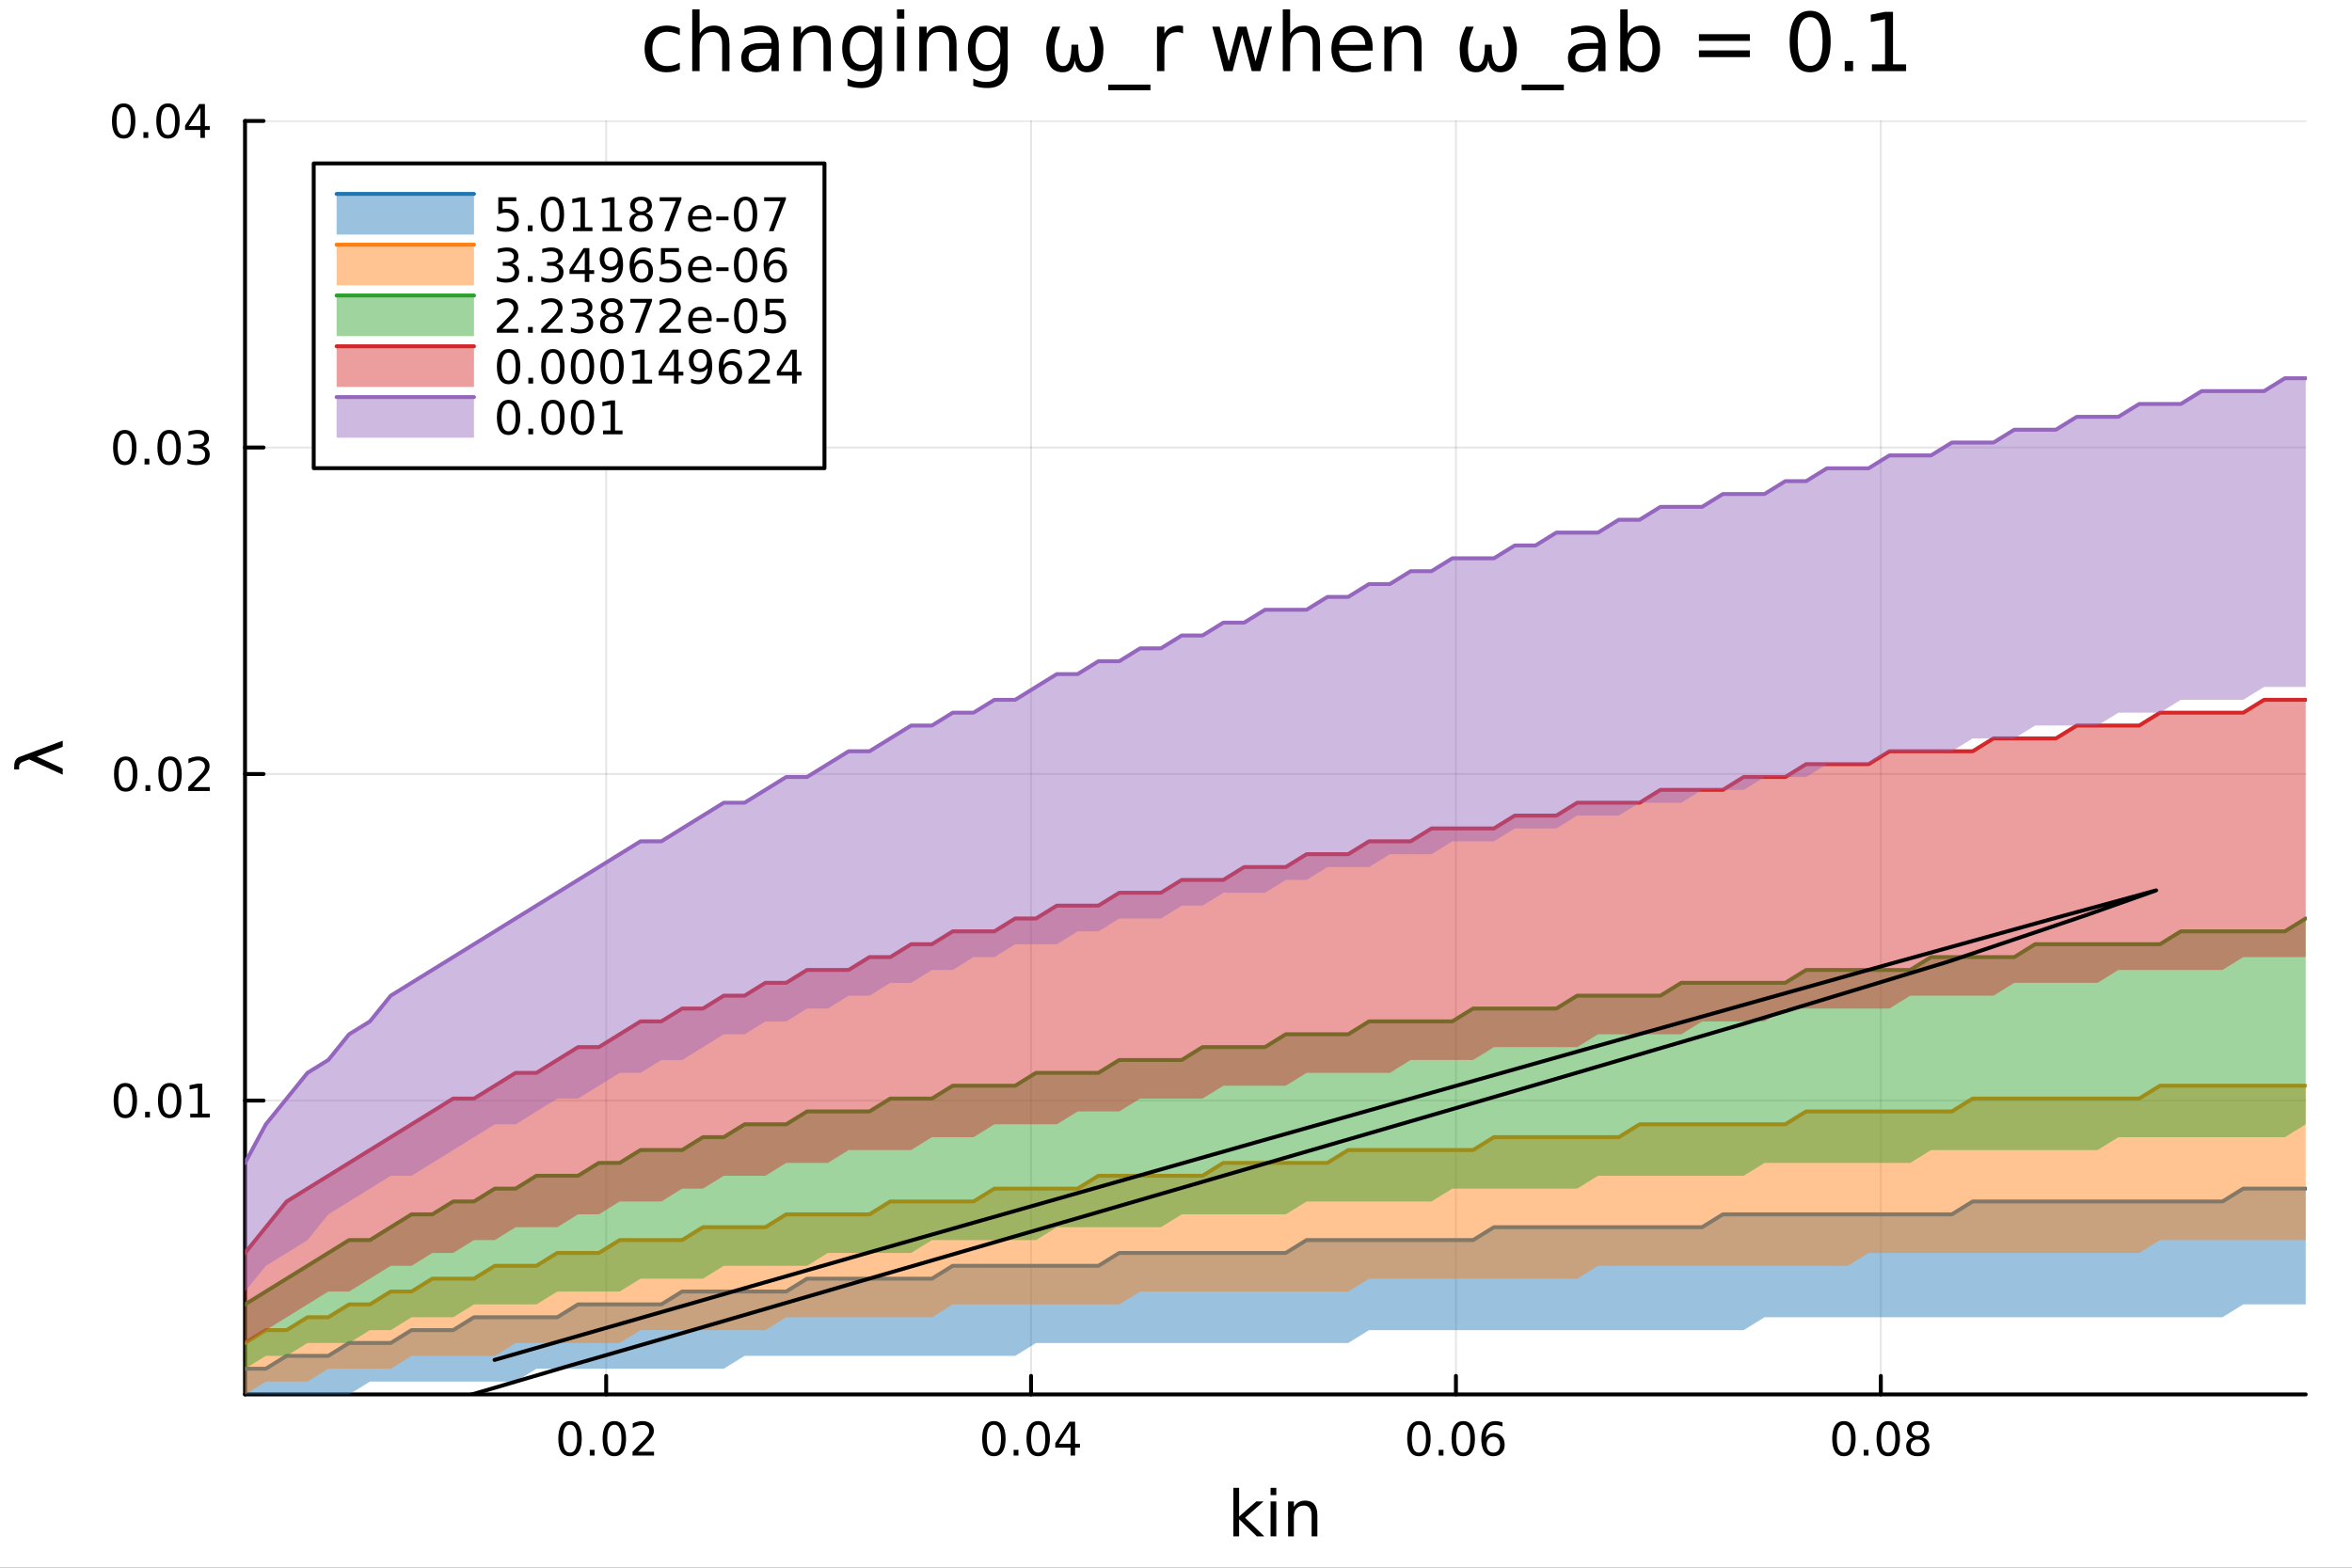 <?xml version="1.0" encoding="utf-8"?>
<svg xmlns="http://www.w3.org/2000/svg" xmlns:xlink="http://www.w3.org/1999/xlink" width="600" height="400" viewBox="0 0 2400 1600">
<rect x="0" y="0" width="2400" height="1600" fill="#333333" stroke="none"/>
<defs>
  <clipPath id="clip230">
    <rect x="0" y="0" width="2400" height="1600"/>
  </clipPath>
</defs>
<path clip-path="url(#clip230)" d="M0 1600 L2400 1600 L2400 0 L0 0  Z" fill="#ffffff" fill-rule="evenodd" fill-opacity="1"/>
<defs>
  <clipPath id="clip231">
    <rect x="480" y="0" width="1681" height="1600"/>
  </clipPath>
</defs>
<path clip-path="url(#clip230)" d="M250.028 1423.18 L2352.76 1423.18 L2352.76 123.472 L250.028 123.472  Z" fill="#ffffff" fill-rule="evenodd" fill-opacity="1"/>
<defs>
  <clipPath id="clip232">
    <rect x="250" y="123" width="2104" height="1301"/>
  </clipPath>
</defs>
<polyline clip-path="url(#clip232)" style="stroke:#000000; stroke-linecap:round; stroke-linejoin:round; stroke-width:2; stroke-opacity:0.1; fill:none" points="618.547,1423.18 618.547,123.472 "/>
<polyline clip-path="url(#clip232)" style="stroke:#000000; stroke-linecap:round; stroke-linejoin:round; stroke-width:2; stroke-opacity:0.1; fill:none" points="1052.1,1423.18 1052.1,123.472 "/>
<polyline clip-path="url(#clip232)" style="stroke:#000000; stroke-linecap:round; stroke-linejoin:round; stroke-width:2; stroke-opacity:0.1; fill:none" points="1485.65,1423.18 1485.65,123.472 "/>
<polyline clip-path="url(#clip232)" style="stroke:#000000; stroke-linecap:round; stroke-linejoin:round; stroke-width:2; stroke-opacity:0.1; fill:none" points="1919.2,1423.18 1919.2,123.472 "/>
<polyline clip-path="url(#clip230)" style="stroke:#000000; stroke-linecap:round; stroke-linejoin:round; stroke-width:4; stroke-opacity:1; fill:none" points="250.028,1423.18 2352.76,1423.18 "/>
<polyline clip-path="url(#clip230)" style="stroke:#000000; stroke-linecap:round; stroke-linejoin:round; stroke-width:4; stroke-opacity:1; fill:none" points="618.547,1423.18 618.547,1404.28 "/>
<polyline clip-path="url(#clip230)" style="stroke:#000000; stroke-linecap:round; stroke-linejoin:round; stroke-width:4; stroke-opacity:1; fill:none" points="1052.1,1423.18 1052.1,1404.28 "/>
<polyline clip-path="url(#clip230)" style="stroke:#000000; stroke-linecap:round; stroke-linejoin:round; stroke-width:4; stroke-opacity:1; fill:none" points="1485.65,1423.18 1485.65,1404.28 "/>
<polyline clip-path="url(#clip230)" style="stroke:#000000; stroke-linecap:round; stroke-linejoin:round; stroke-width:4; stroke-opacity:1; fill:none" points="1919.2,1423.18 1919.2,1404.28 "/>
<path clip-path="url(#clip230)" d="M581.649 1454.1 Q578.038 1454.1 576.21 1457.66 Q574.404 1461.2 574.404 1468.33 Q574.404 1475.44 576.21 1479.01 Q578.038 1482.55 581.649 1482.55 Q585.284 1482.55 587.089 1479.01 Q588.918 1475.44 588.918 1468.33 Q588.918 1461.2 587.089 1457.66 Q585.284 1454.1 581.649 1454.1 M581.649 1450.39 Q587.46 1450.39 590.515 1455 Q593.594 1459.58 593.594 1468.33 Q593.594 1477.06 590.515 1481.67 Q587.46 1486.25 581.649 1486.25 Q575.839 1486.25 572.761 1481.67 Q569.705 1477.06 569.705 1468.33 Q569.705 1459.58 572.761 1455 Q575.839 1450.39 581.649 1450.39 Z" fill="#000000" fill-rule="nonzero" fill-opacity="1" /><path clip-path="url(#clip230)" d="M601.811 1479.7 L606.696 1479.7 L606.696 1485.58 L601.811 1485.58 L601.811 1479.7 Z" fill="#000000" fill-rule="nonzero" fill-opacity="1" /><path clip-path="url(#clip230)" d="M626.881 1454.1 Q623.27 1454.1 621.441 1457.66 Q619.635 1461.2 619.635 1468.33 Q619.635 1475.44 621.441 1479.01 Q623.27 1482.55 626.881 1482.55 Q630.515 1482.55 632.321 1479.01 Q634.149 1475.44 634.149 1468.33 Q634.149 1461.2 632.321 1457.66 Q630.515 1454.1 626.881 1454.1 M626.881 1450.39 Q632.691 1450.39 635.746 1455 Q638.825 1459.58 638.825 1468.33 Q638.825 1477.06 635.746 1481.67 Q632.691 1486.25 626.881 1486.25 Q621.071 1486.25 617.992 1481.67 Q614.936 1477.06 614.936 1468.33 Q614.936 1459.58 617.992 1455 Q621.071 1450.39 626.881 1450.39 Z" fill="#000000" fill-rule="nonzero" fill-opacity="1" /><path clip-path="url(#clip230)" d="M651.07 1481.64 L667.39 1481.64 L667.39 1485.58 L645.445 1485.58 L645.445 1481.64 Q648.107 1478.89 652.691 1474.26 Q657.297 1469.61 658.478 1468.27 Q660.723 1465.74 661.603 1464.01 Q662.506 1462.25 662.506 1460.56 Q662.506 1457.8 660.561 1456.07 Q658.64 1454.33 655.538 1454.33 Q653.339 1454.33 650.885 1455.09 Q648.455 1455.86 645.677 1457.41 L645.677 1452.69 Q648.501 1451.55 650.955 1450.97 Q653.408 1450.39 655.445 1450.39 Q660.816 1450.39 664.01 1453.08 Q667.205 1455.77 667.205 1460.26 Q667.205 1462.39 666.394 1464.31 Q665.607 1466.2 663.501 1468.8 Q662.922 1469.47 659.82 1472.69 Q656.719 1475.88 651.07 1481.64 Z" fill="#000000" fill-rule="nonzero" fill-opacity="1" /><path clip-path="url(#clip230)" d="M1014.16 1454.1 Q1010.55 1454.1 1008.72 1457.66 Q1006.91 1461.2 1006.91 1468.33 Q1006.91 1475.44 1008.72 1479.01 Q1010.55 1482.55 1014.16 1482.55 Q1017.79 1482.55 1019.6 1479.01 Q1021.43 1475.44 1021.43 1468.33 Q1021.43 1461.2 1019.6 1457.66 Q1017.79 1454.1 1014.16 1454.1 M1014.16 1450.39 Q1019.97 1450.39 1023.03 1455 Q1026.1 1459.58 1026.1 1468.33 Q1026.1 1477.06 1023.03 1481.67 Q1019.97 1486.25 1014.16 1486.25 Q1008.35 1486.25 1005.27 1481.67 Q1002.22 1477.06 1002.22 1468.33 Q1002.22 1459.58 1005.27 1455 Q1008.35 1450.39 1014.16 1450.39 Z" fill="#000000" fill-rule="nonzero" fill-opacity="1" /><path clip-path="url(#clip230)" d="M1034.32 1479.7 L1039.21 1479.7 L1039.21 1485.58 L1034.32 1485.58 L1034.32 1479.7 Z" fill="#000000" fill-rule="nonzero" fill-opacity="1" /><path clip-path="url(#clip230)" d="M1059.39 1454.1 Q1055.78 1454.1 1053.95 1457.66 Q1052.15 1461.2 1052.15 1468.33 Q1052.15 1475.44 1053.95 1479.01 Q1055.78 1482.55 1059.39 1482.55 Q1063.03 1482.55 1064.83 1479.01 Q1066.66 1475.44 1066.66 1468.33 Q1066.66 1461.2 1064.83 1457.66 Q1063.03 1454.1 1059.39 1454.1 M1059.39 1450.39 Q1065.2 1450.39 1068.26 1455 Q1071.34 1459.58 1071.34 1468.33 Q1071.34 1477.06 1068.26 1481.67 Q1065.2 1486.25 1059.39 1486.25 Q1053.58 1486.25 1050.5 1481.67 Q1047.45 1477.06 1047.45 1468.33 Q1047.45 1459.58 1050.5 1455 Q1053.58 1450.39 1059.39 1450.39 Z" fill="#000000" fill-rule="nonzero" fill-opacity="1" /><path clip-path="url(#clip230)" d="M1092.4 1455.09 L1080.59 1473.54 L1092.4 1473.54 L1092.4 1455.09 M1091.17 1451.02 L1097.05 1451.02 L1097.05 1473.54 L1101.98 1473.54 L1101.98 1477.43 L1097.05 1477.43 L1097.05 1485.58 L1092.4 1485.58 L1092.4 1477.43 L1076.8 1477.43 L1076.8 1472.92 L1091.17 1451.02 Z" fill="#000000" fill-rule="nonzero" fill-opacity="1" /><path clip-path="url(#clip230)" d="M1447.87 1454.1 Q1444.26 1454.1 1442.43 1457.66 Q1440.63 1461.2 1440.63 1468.33 Q1440.63 1475.44 1442.43 1479.01 Q1444.26 1482.55 1447.87 1482.55 Q1451.51 1482.55 1453.31 1479.01 Q1455.14 1475.44 1455.14 1468.33 Q1455.14 1461.2 1453.31 1457.66 Q1451.51 1454.1 1447.87 1454.1 M1447.87 1450.39 Q1453.68 1450.39 1456.74 1455 Q1459.82 1459.58 1459.82 1468.33 Q1459.82 1477.06 1456.74 1481.67 Q1453.68 1486.25 1447.87 1486.25 Q1442.06 1486.25 1438.99 1481.67 Q1435.93 1477.06 1435.93 1468.33 Q1435.93 1459.58 1438.99 1455 Q1442.06 1450.39 1447.87 1450.39 Z" fill="#000000" fill-rule="nonzero" fill-opacity="1" /><path clip-path="url(#clip230)" d="M1468.04 1479.7 L1472.92 1479.7 L1472.92 1485.58 L1468.04 1485.58 L1468.04 1479.7 Z" fill="#000000" fill-rule="nonzero" fill-opacity="1" /><path clip-path="url(#clip230)" d="M1493.11 1454.1 Q1489.49 1454.1 1487.67 1457.66 Q1485.86 1461.2 1485.86 1468.33 Q1485.86 1475.44 1487.67 1479.01 Q1489.49 1482.55 1493.11 1482.55 Q1496.74 1482.55 1498.55 1479.01 Q1500.37 1475.44 1500.37 1468.33 Q1500.37 1461.2 1498.55 1457.66 Q1496.74 1454.1 1493.11 1454.1 M1493.11 1450.39 Q1498.92 1450.39 1501.97 1455 Q1505.05 1459.58 1505.05 1468.33 Q1505.05 1477.06 1501.97 1481.67 Q1498.92 1486.25 1493.11 1486.25 Q1487.3 1486.25 1484.22 1481.67 Q1481.16 1477.06 1481.16 1468.33 Q1481.16 1459.58 1484.22 1455 Q1487.3 1450.39 1493.11 1450.39 Z" fill="#000000" fill-rule="nonzero" fill-opacity="1" /><path clip-path="url(#clip230)" d="M1523.85 1466.44 Q1520.7 1466.44 1518.85 1468.59 Q1517.02 1470.74 1517.02 1474.49 Q1517.02 1478.22 1518.85 1480.39 Q1520.7 1482.55 1523.85 1482.55 Q1526.99 1482.55 1528.82 1480.39 Q1530.67 1478.22 1530.67 1474.49 Q1530.67 1470.74 1528.82 1468.59 Q1526.99 1466.44 1523.85 1466.44 M1533.13 1451.78 L1533.13 1456.04 Q1531.37 1455.21 1529.56 1454.77 Q1527.78 1454.33 1526.02 1454.33 Q1521.39 1454.33 1518.94 1457.45 Q1516.51 1460.58 1516.16 1466.9 Q1517.53 1464.89 1519.59 1463.82 Q1521.65 1462.73 1524.12 1462.73 Q1529.33 1462.73 1532.34 1465.9 Q1535.37 1469.05 1535.37 1474.49 Q1535.37 1479.82 1532.23 1483.03 Q1529.08 1486.25 1523.85 1486.25 Q1517.85 1486.25 1514.68 1481.67 Q1511.51 1477.06 1511.51 1468.33 Q1511.51 1460.14 1515.4 1455.28 Q1519.29 1450.39 1525.84 1450.39 Q1527.6 1450.39 1529.38 1450.74 Q1531.18 1451.09 1533.13 1451.78 Z" fill="#000000" fill-rule="nonzero" fill-opacity="1" /><path clip-path="url(#clip230)" d="M1881.55 1454.1 Q1877.94 1454.1 1876.11 1457.66 Q1874.31 1461.2 1874.31 1468.33 Q1874.31 1475.44 1876.11 1479.01 Q1877.94 1482.55 1881.55 1482.55 Q1885.19 1482.55 1886.99 1479.01 Q1888.82 1475.44 1888.82 1468.33 Q1888.82 1461.2 1886.99 1457.66 Q1885.19 1454.1 1881.55 1454.1 M1881.55 1450.39 Q1887.36 1450.39 1890.42 1455 Q1893.5 1459.58 1893.5 1468.33 Q1893.5 1477.06 1890.42 1481.67 Q1887.36 1486.25 1881.55 1486.25 Q1875.74 1486.25 1872.66 1481.67 Q1869.61 1477.06 1869.61 1468.33 Q1869.61 1459.58 1872.66 1455 Q1875.74 1450.39 1881.55 1450.39 Z" fill="#000000" fill-rule="nonzero" fill-opacity="1" /><path clip-path="url(#clip230)" d="M1901.72 1479.7 L1906.6 1479.7 L1906.6 1485.58 L1901.72 1485.58 L1901.72 1479.7 Z" fill="#000000" fill-rule="nonzero" fill-opacity="1" /><path clip-path="url(#clip230)" d="M1926.78 1454.1 Q1923.17 1454.1 1921.34 1457.66 Q1919.54 1461.2 1919.54 1468.33 Q1919.54 1475.44 1921.34 1479.01 Q1923.17 1482.55 1926.78 1482.55 Q1930.42 1482.55 1932.22 1479.01 Q1934.05 1475.44 1934.05 1468.33 Q1934.05 1461.2 1932.22 1457.66 Q1930.42 1454.1 1926.78 1454.1 M1926.78 1450.39 Q1932.59 1450.39 1935.65 1455 Q1938.73 1459.58 1938.73 1468.33 Q1938.73 1477.06 1935.65 1481.67 Q1932.59 1486.25 1926.78 1486.25 Q1920.97 1486.25 1917.9 1481.67 Q1914.84 1477.06 1914.84 1468.33 Q1914.84 1459.58 1917.9 1455 Q1920.97 1450.39 1926.78 1450.39 Z" fill="#000000" fill-rule="nonzero" fill-opacity="1" /><path clip-path="url(#clip230)" d="M1956.95 1469.17 Q1953.61 1469.17 1951.69 1470.95 Q1949.79 1472.73 1949.79 1475.86 Q1949.79 1478.98 1951.69 1480.77 Q1953.61 1482.55 1956.95 1482.55 Q1960.28 1482.55 1962.2 1480.77 Q1964.12 1478.96 1964.12 1475.86 Q1964.12 1472.73 1962.2 1470.95 Q1960.3 1469.17 1956.95 1469.17 M1952.27 1467.18 Q1949.26 1466.44 1947.57 1464.38 Q1945.91 1462.32 1945.91 1459.35 Q1945.91 1455.21 1948.84 1452.8 Q1951.81 1450.39 1956.95 1450.39 Q1962.11 1450.39 1965.05 1452.8 Q1967.99 1455.21 1967.99 1459.35 Q1967.99 1462.32 1966.3 1464.38 Q1964.63 1466.44 1961.65 1467.18 Q1965.03 1467.96 1966.9 1470.26 Q1968.8 1472.55 1968.8 1475.86 Q1968.8 1480.88 1965.72 1483.57 Q1962.66 1486.25 1956.95 1486.25 Q1951.23 1486.25 1948.15 1483.57 Q1945.09 1480.88 1945.09 1475.86 Q1945.09 1472.55 1946.99 1470.26 Q1948.89 1467.96 1952.27 1467.18 M1950.56 1459.79 Q1950.56 1462.48 1952.22 1463.98 Q1953.91 1465.49 1956.95 1465.49 Q1959.96 1465.49 1961.65 1463.98 Q1963.36 1462.48 1963.36 1459.79 Q1963.36 1457.11 1961.65 1455.6 Q1959.96 1454.1 1956.95 1454.1 Q1953.91 1454.1 1952.22 1455.6 Q1950.56 1457.11 1950.56 1459.79 Z" fill="#000000" fill-rule="nonzero" fill-opacity="1" /><path clip-path="url(#clip230)" d="M1258.53 1518.52 L1264.42 1518.52 L1264.42 1547.77 L1281.9 1532.4 L1289.38 1532.4 L1270.47 1549.07 L1290.17 1568.04 L1282.53 1568.04 L1264.42 1550.63 L1264.42 1568.04 L1258.53 1568.04 L1258.53 1518.52 Z" fill="#000000" fill-rule="nonzero" fill-opacity="1" /><path clip-path="url(#clip230)" d="M1296.51 1532.4 L1302.36 1532.4 L1302.36 1568.04 L1296.51 1568.04 L1296.51 1532.4 M1296.51 1518.52 L1302.36 1518.52 L1302.36 1525.93 L1296.51 1525.93 L1296.51 1518.52 Z" fill="#000000" fill-rule="nonzero" fill-opacity="1" /><path clip-path="url(#clip230)" d="M1344.25 1546.53 L1344.25 1568.04 L1338.39 1568.04 L1338.39 1546.72 Q1338.39 1541.66 1336.42 1539.14 Q1334.45 1536.63 1330.5 1536.63 Q1325.76 1536.63 1323.02 1539.65 Q1320.28 1542.68 1320.28 1547.9 L1320.28 1568.04 L1314.39 1568.04 L1314.39 1532.4 L1320.28 1532.4 L1320.28 1537.93 Q1322.38 1534.72 1325.22 1533.13 Q1328.08 1531.54 1331.8 1531.54 Q1337.95 1531.54 1341.1 1535.36 Q1344.25 1539.14 1344.25 1546.53 Z" fill="#000000" fill-rule="nonzero" fill-opacity="1" /><polyline clip-path="url(#clip232)" style="stroke:#000000; stroke-linecap:round; stroke-linejoin:round; stroke-width:2; stroke-opacity:0.1; fill:none" points="250.028,1123.25 2352.76,1123.25 "/>
<polyline clip-path="url(#clip232)" style="stroke:#000000; stroke-linecap:round; stroke-linejoin:round; stroke-width:2; stroke-opacity:0.1; fill:none" points="250.028,789.989 2352.76,789.989 "/>
<polyline clip-path="url(#clip232)" style="stroke:#000000; stroke-linecap:round; stroke-linejoin:round; stroke-width:2; stroke-opacity:0.1; fill:none" points="250.028,456.731 2352.76,456.731 "/>
<polyline clip-path="url(#clip232)" style="stroke:#000000; stroke-linecap:round; stroke-linejoin:round; stroke-width:2; stroke-opacity:0.1; fill:none" points="250.028,123.472 2352.76,123.472 "/>
<polyline clip-path="url(#clip230)" style="stroke:#000000; stroke-linecap:round; stroke-linejoin:round; stroke-width:4; stroke-opacity:1; fill:none" points="250.028,1423.18 250.028,123.472 "/>
<polyline clip-path="url(#clip230)" style="stroke:#000000; stroke-linecap:round; stroke-linejoin:round; stroke-width:4; stroke-opacity:1; fill:none" points="250.028,1123.25 268.926,1123.25 "/>
<polyline clip-path="url(#clip230)" style="stroke:#000000; stroke-linecap:round; stroke-linejoin:round; stroke-width:4; stroke-opacity:1; fill:none" points="250.028,789.989 268.926,789.989 "/>
<polyline clip-path="url(#clip230)" style="stroke:#000000; stroke-linecap:round; stroke-linejoin:round; stroke-width:4; stroke-opacity:1; fill:none" points="250.028,456.731 268.926,456.731 "/>
<polyline clip-path="url(#clip230)" style="stroke:#000000; stroke-linecap:round; stroke-linejoin:round; stroke-width:4; stroke-opacity:1; fill:none" points="250.028,123.472 268.926,123.472 "/>
<path clip-path="url(#clip230)" d="M127.917 1109.05 Q124.306 1109.05 122.478 1112.61 Q120.672 1116.15 120.672 1123.28 Q120.672 1130.39 122.478 1133.95 Q124.306 1137.49 127.917 1137.49 Q131.552 1137.49 133.357 1133.95 Q135.186 1130.39 135.186 1123.28 Q135.186 1116.15 133.357 1112.61 Q131.552 1109.05 127.917 1109.05 M127.917 1105.34 Q133.728 1105.34 136.783 1109.95 Q139.862 1114.53 139.862 1123.28 Q139.862 1132.01 136.783 1136.62 Q133.728 1141.2 127.917 1141.2 Q122.107 1141.2 119.029 1136.62 Q115.973 1132.01 115.973 1123.28 Q115.973 1114.53 119.029 1109.95 Q122.107 1105.34 127.917 1105.34 Z" fill="#000000" fill-rule="nonzero" fill-opacity="1" /><path clip-path="url(#clip230)" d="M148.079 1134.65 L152.964 1134.65 L152.964 1140.53 L148.079 1140.53 L148.079 1134.65 Z" fill="#000000" fill-rule="nonzero" fill-opacity="1" /><path clip-path="url(#clip230)" d="M173.149 1109.05 Q169.538 1109.05 167.709 1112.61 Q165.903 1116.15 165.903 1123.28 Q165.903 1130.39 167.709 1133.95 Q169.538 1137.49 173.149 1137.49 Q176.783 1137.49 178.589 1133.95 Q180.417 1130.39 180.417 1123.28 Q180.417 1116.15 178.589 1112.61 Q176.783 1109.05 173.149 1109.05 M173.149 1105.34 Q178.959 1105.34 182.014 1109.95 Q185.093 1114.53 185.093 1123.28 Q185.093 1132.01 182.014 1136.62 Q178.959 1141.2 173.149 1141.2 Q167.339 1141.2 164.26 1136.62 Q161.204 1132.01 161.204 1123.28 Q161.204 1114.53 164.26 1109.95 Q167.339 1105.34 173.149 1105.34 Z" fill="#000000" fill-rule="nonzero" fill-opacity="1" /><path clip-path="url(#clip230)" d="M194.121 1136.59 L201.76 1136.59 L201.76 1110.23 L193.45 1111.89 L193.45 1107.63 L201.713 1105.97 L206.389 1105.97 L206.389 1136.59 L214.028 1136.59 L214.028 1140.53 L194.121 1140.53 L194.121 1136.59 Z" fill="#000000" fill-rule="nonzero" fill-opacity="1" /><path clip-path="url(#clip230)" d="M128.288 775.788 Q124.677 775.788 122.848 779.352 Q121.043 782.894 121.043 790.024 Q121.043 797.13 122.848 800.695 Q124.677 804.237 128.288 804.237 Q131.922 804.237 133.728 800.695 Q135.556 797.13 135.556 790.024 Q135.556 782.894 133.728 779.352 Q131.922 775.788 128.288 775.788 M128.288 772.084 Q134.098 772.084 137.154 776.69 Q140.232 781.274 140.232 790.024 Q140.232 798.75 137.154 803.357 Q134.098 807.94 128.288 807.94 Q122.478 807.94 119.399 803.357 Q116.343 798.75 116.343 790.024 Q116.343 781.274 119.399 776.69 Q122.478 772.084 128.288 772.084 Z" fill="#000000" fill-rule="nonzero" fill-opacity="1" /><path clip-path="url(#clip230)" d="M148.45 801.389 L153.334 801.389 L153.334 807.269 L148.45 807.269 L148.45 801.389 Z" fill="#000000" fill-rule="nonzero" fill-opacity="1" /><path clip-path="url(#clip230)" d="M173.519 775.788 Q169.908 775.788 168.079 779.352 Q166.274 782.894 166.274 790.024 Q166.274 797.13 168.079 800.695 Q169.908 804.237 173.519 804.237 Q177.153 804.237 178.959 800.695 Q180.788 797.13 180.788 790.024 Q180.788 782.894 178.959 779.352 Q177.153 775.788 173.519 775.788 M173.519 772.084 Q179.329 772.084 182.385 776.69 Q185.463 781.274 185.463 790.024 Q185.463 798.75 182.385 803.357 Q179.329 807.94 173.519 807.94 Q167.709 807.94 164.63 803.357 Q161.575 798.75 161.575 790.024 Q161.575 781.274 164.63 776.69 Q167.709 772.084 173.519 772.084 Z" fill="#000000" fill-rule="nonzero" fill-opacity="1" /><path clip-path="url(#clip230)" d="M197.709 803.334 L214.028 803.334 L214.028 807.269 L192.084 807.269 L192.084 803.334 Q194.746 800.579 199.329 795.95 Q203.936 791.297 205.116 789.954 Q207.362 787.431 208.241 785.695 Q209.144 783.936 209.144 782.246 Q209.144 779.491 207.199 777.755 Q205.278 776.019 202.176 776.019 Q199.977 776.019 197.524 776.783 Q195.093 777.547 192.315 779.098 L192.315 774.376 Q195.139 773.241 197.593 772.663 Q200.047 772.084 202.084 772.084 Q207.454 772.084 210.649 774.769 Q213.843 777.454 213.843 781.945 Q213.843 784.075 213.033 785.996 Q212.246 787.894 210.139 790.487 Q209.561 791.158 206.459 794.375 Q203.357 797.57 197.709 803.334 Z" fill="#000000" fill-rule="nonzero" fill-opacity="1" /><path clip-path="url(#clip230)" d="M127.339 442.529 Q123.728 442.529 121.899 446.094 Q120.093 449.636 120.093 456.765 Q120.093 463.872 121.899 467.436 Q123.728 470.978 127.339 470.978 Q130.973 470.978 132.779 467.436 Q134.607 463.872 134.607 456.765 Q134.607 449.636 132.779 446.094 Q130.973 442.529 127.339 442.529 M127.339 438.826 Q133.149 438.826 136.204 443.432 Q139.283 448.015 139.283 456.765 Q139.283 465.492 136.204 470.098 Q133.149 474.682 127.339 474.682 Q121.529 474.682 118.45 470.098 Q115.394 465.492 115.394 456.765 Q115.394 448.015 118.45 443.432 Q121.529 438.826 127.339 438.826 Z" fill="#000000" fill-rule="nonzero" fill-opacity="1" /><path clip-path="url(#clip230)" d="M147.501 468.131 L152.385 468.131 L152.385 474.011 L147.501 474.011 L147.501 468.131 Z" fill="#000000" fill-rule="nonzero" fill-opacity="1" /><path clip-path="url(#clip230)" d="M172.57 442.529 Q168.959 442.529 167.13 446.094 Q165.325 449.636 165.325 456.765 Q165.325 463.872 167.13 467.436 Q168.959 470.978 172.57 470.978 Q176.204 470.978 178.01 467.436 Q179.839 463.872 179.839 456.765 Q179.839 449.636 178.01 446.094 Q176.204 442.529 172.57 442.529 M172.57 438.826 Q178.38 438.826 181.436 443.432 Q184.514 448.015 184.514 456.765 Q184.514 465.492 181.436 470.098 Q178.38 474.682 172.57 474.682 Q166.76 474.682 163.681 470.098 Q160.626 465.492 160.626 456.765 Q160.626 448.015 163.681 443.432 Q166.76 438.826 172.57 438.826 Z" fill="#000000" fill-rule="nonzero" fill-opacity="1" /><path clip-path="url(#clip230)" d="M206.899 455.376 Q210.255 456.094 212.13 458.362 Q214.028 460.631 214.028 463.964 Q214.028 469.08 210.51 471.881 Q206.991 474.682 200.51 474.682 Q198.334 474.682 196.019 474.242 Q193.727 473.825 191.274 472.969 L191.274 468.455 Q193.218 469.589 195.533 470.168 Q197.848 470.747 200.371 470.747 Q204.769 470.747 207.061 469.011 Q209.375 467.274 209.375 463.964 Q209.375 460.909 207.223 459.196 Q205.093 457.46 201.274 457.46 L197.246 457.46 L197.246 453.617 L201.459 453.617 Q204.908 453.617 206.737 452.251 Q208.565 450.862 208.565 448.27 Q208.565 445.608 206.667 444.196 Q204.792 442.761 201.274 442.761 Q199.352 442.761 197.153 443.177 Q194.954 443.594 192.315 444.474 L192.315 440.307 Q194.977 439.566 197.292 439.196 Q199.63 438.826 201.69 438.826 Q207.014 438.826 210.116 441.256 Q213.218 443.663 213.218 447.784 Q213.218 450.654 211.574 452.645 Q209.931 454.612 206.899 455.376 Z" fill="#000000" fill-rule="nonzero" fill-opacity="1" /><path clip-path="url(#clip230)" d="M126.205 109.271 Q122.593 109.271 120.765 112.836 Q118.959 116.377 118.959 123.507 Q118.959 130.613 120.765 134.178 Q122.593 137.72 126.205 137.72 Q129.839 137.72 131.644 134.178 Q133.473 130.613 133.473 123.507 Q133.473 116.377 131.644 112.836 Q129.839 109.271 126.205 109.271 M126.205 105.567 Q132.015 105.567 135.07 110.174 Q138.149 114.757 138.149 123.507 Q138.149 132.234 135.07 136.84 Q132.015 141.423 126.205 141.423 Q120.394 141.423 117.316 136.84 Q114.26 132.234 114.26 123.507 Q114.26 114.757 117.316 110.174 Q120.394 105.567 126.205 105.567 Z" fill="#000000" fill-rule="nonzero" fill-opacity="1" /><path clip-path="url(#clip230)" d="M146.366 134.873 L151.251 134.873 L151.251 140.752 L146.366 140.752 L146.366 134.873 Z" fill="#000000" fill-rule="nonzero" fill-opacity="1" /><path clip-path="url(#clip230)" d="M171.436 109.271 Q167.825 109.271 165.996 112.836 Q164.19 116.377 164.19 123.507 Q164.19 130.613 165.996 134.178 Q167.825 137.72 171.436 137.72 Q175.07 137.72 176.876 134.178 Q178.704 130.613 178.704 123.507 Q178.704 116.377 176.876 112.836 Q175.07 109.271 171.436 109.271 M171.436 105.567 Q177.246 105.567 180.301 110.174 Q183.38 114.757 183.38 123.507 Q183.38 132.234 180.301 136.84 Q177.246 141.423 171.436 141.423 Q165.626 141.423 162.547 136.84 Q159.491 132.234 159.491 123.507 Q159.491 114.757 162.547 110.174 Q165.626 105.567 171.436 105.567 Z" fill="#000000" fill-rule="nonzero" fill-opacity="1" /><path clip-path="url(#clip230)" d="M204.445 110.266 L192.639 128.715 L204.445 128.715 L204.445 110.266 M203.218 106.192 L209.098 106.192 L209.098 128.715 L214.028 128.715 L214.028 132.604 L209.098 132.604 L209.098 140.752 L204.445 140.752 L204.445 132.604 L188.843 132.604 L188.843 128.09 L203.218 106.192 Z" fill="#000000" fill-rule="nonzero" fill-opacity="1" /><path clip-path="url(#clip230)" d="M20.049 772.435 L64.004 755.979 L64.004 762.186 L37.65 772.18 L64.004 784.466 L64.004 790.673 L29.82 775.045 L23.518 777.4 Q19.508 778.896 19.508 782.302 L19.508 785.357 L14.479 785.357 L14.543 781.633 Q14.638 774.44 20.049 772.435 Z" fill="#000000" fill-rule="nonzero" fill-opacity="1" /><path clip-path="url(#clip230)" d="M693.675 28.948 L693.675 35.915 Q690.516 34.173 687.315 33.323 Q684.156 32.431 680.915 32.431 Q673.664 32.431 669.654 37.05 Q665.643 41.627 665.643 49.931 Q665.643 58.236 669.654 62.854 Q673.664 67.431 680.915 67.431 Q684.156 67.431 687.315 66.581 Q690.516 65.689 693.675 63.948 L693.675 70.834 Q690.556 72.292 687.194 73.022 Q683.872 73.751 680.105 73.751 Q669.856 73.751 663.82 67.31 Q657.784 60.869 657.784 49.931 Q657.784 38.832 663.861 32.472 Q669.978 26.112 680.591 26.112 Q684.034 26.112 687.315 26.841 Q690.597 27.53 693.675 28.948 Z" fill="#000000" fill-rule="nonzero" fill-opacity="1" /><path clip-path="url(#clip230)" d="M744.352 45.192 L744.352 72.576 L736.899 72.576 L736.899 45.435 Q736.899 38.994 734.387 35.794 Q731.875 32.594 726.852 32.594 Q720.816 32.594 717.333 36.442 Q713.849 40.29 713.849 46.934 L713.849 72.576 L706.355 72.576 L706.355 9.544 L713.849 9.544 L713.849 34.254 Q716.522 30.163 720.128 28.138 Q723.774 26.112 728.513 26.112 Q736.331 26.112 740.342 30.973 Q744.352 35.794 744.352 45.192 Z" fill="#000000" fill-rule="nonzero" fill-opacity="1" /><path clip-path="url(#clip230)" d="M779.838 49.769 Q770.805 49.769 767.321 51.835 Q763.837 53.901 763.837 58.884 Q763.837 62.854 766.43 65.203 Q769.063 67.512 773.559 67.512 Q779.757 67.512 783.484 63.137 Q787.251 58.722 787.251 51.43 L787.251 49.769 L779.838 49.769 M794.705 46.691 L794.705 72.576 L787.251 72.576 L787.251 65.689 Q784.699 69.821 780.891 71.806 Q777.083 73.751 771.574 73.751 Q764.607 73.751 760.475 69.862 Q756.383 65.933 756.383 59.37 Q756.383 51.714 761.488 47.825 Q766.632 43.936 776.8 43.936 L787.251 43.936 L787.251 43.207 Q787.251 38.062 783.849 35.267 Q780.486 32.431 774.369 32.431 Q770.481 32.431 766.794 33.363 Q763.108 34.295 759.705 36.158 L759.705 29.272 Q763.797 27.692 767.645 26.922 Q771.493 26.112 775.139 26.112 Q784.983 26.112 789.844 31.216 Q794.705 36.32 794.705 46.691 Z" fill="#000000" fill-rule="nonzero" fill-opacity="1" /><path clip-path="url(#clip230)" d="M847.772 45.192 L847.772 72.576 L840.318 72.576 L840.318 45.435 Q840.318 38.994 837.807 35.794 Q835.295 32.594 830.272 32.594 Q824.236 32.594 820.752 36.442 Q817.268 40.29 817.268 46.934 L817.268 72.576 L809.774 72.576 L809.774 27.206 L817.268 27.206 L817.268 34.254 Q819.942 30.163 823.547 28.138 Q827.193 26.112 831.933 26.112 Q839.751 26.112 843.761 30.973 Q847.772 35.794 847.772 45.192 Z" fill="#000000" fill-rule="nonzero" fill-opacity="1" /><path clip-path="url(#clip230)" d="M892.494 49.364 Q892.494 41.263 889.132 36.806 Q885.81 32.35 879.774 32.35 Q873.779 32.35 870.416 36.806 Q867.095 41.263 867.095 49.364 Q867.095 57.426 870.416 61.882 Q873.779 66.338 879.774 66.338 Q885.81 66.338 889.132 61.882 Q892.494 57.426 892.494 49.364 M899.947 66.945 Q899.947 78.531 894.803 84.162 Q889.658 89.833 879.045 89.833 Q875.115 89.833 871.632 89.225 Q868.148 88.658 864.867 87.443 L864.867 80.192 Q868.148 81.974 871.348 82.825 Q874.548 83.675 877.87 83.675 Q885.202 83.675 888.848 79.827 Q892.494 76.019 892.494 68.282 L892.494 64.596 Q890.185 68.606 886.579 70.591 Q882.974 72.576 877.951 72.576 Q869.606 72.576 864.502 66.216 Q859.398 59.856 859.398 49.364 Q859.398 38.832 864.502 32.472 Q869.606 26.112 877.951 26.112 Q882.974 26.112 886.579 28.097 Q890.185 30.082 892.494 34.092 L892.494 27.206 L899.947 27.206 L899.947 66.945 Z" fill="#000000" fill-rule="nonzero" fill-opacity="1" /><path clip-path="url(#clip230)" d="M915.3 27.206 L922.754 27.206 L922.754 72.576 L915.3 72.576 L915.3 27.206 M915.3 9.544 L922.754 9.544 L922.754 18.983 L915.3 18.983 L915.3 9.544 Z" fill="#000000" fill-rule="nonzero" fill-opacity="1" /><path clip-path="url(#clip230)" d="M976.064 45.192 L976.064 72.576 L968.61 72.576 L968.61 45.435 Q968.61 38.994 966.099 35.794 Q963.587 32.594 958.564 32.594 Q952.528 32.594 949.044 36.442 Q945.561 40.29 945.561 46.934 L945.561 72.576 L938.066 72.576 L938.066 27.206 L945.561 27.206 L945.561 34.254 Q948.234 30.163 951.839 28.138 Q955.485 26.112 960.225 26.112 Q968.043 26.112 972.054 30.973 Q976.064 35.794 976.064 45.192 Z" fill="#000000" fill-rule="nonzero" fill-opacity="1" /><path clip-path="url(#clip230)" d="M1020.79 49.364 Q1020.79 41.263 1017.42 36.806 Q1014.1 32.35 1008.07 32.35 Q1002.07 32.35 998.708 36.806 Q995.387 41.263 995.387 49.364 Q995.387 57.426 998.708 61.882 Q1002.07 66.338 1008.07 66.338 Q1014.1 66.338 1017.42 61.882 Q1020.79 57.426 1020.79 49.364 M1028.24 66.945 Q1028.24 78.531 1023.09 84.162 Q1017.95 89.833 1007.34 89.833 Q1003.41 89.833 999.924 89.225 Q996.44 88.658 993.159 87.443 L993.159 80.192 Q996.44 81.974 999.64 82.825 Q1002.84 83.675 1006.16 83.675 Q1013.49 83.675 1017.14 79.827 Q1020.79 76.019 1020.79 68.282 L1020.79 64.596 Q1018.48 68.606 1014.87 70.591 Q1011.27 72.576 1006.24 72.576 Q997.898 72.576 992.794 66.216 Q987.69 59.856 987.69 49.364 Q987.69 38.832 992.794 32.472 Q997.898 26.112 1006.24 26.112 Q1011.27 26.112 1014.87 28.097 Q1018.48 30.082 1020.79 34.092 L1020.79 27.206 L1028.24 27.206 L1028.24 66.945 Z" fill="#000000" fill-rule="nonzero" fill-opacity="1" /><path clip-path="url(#clip230)" d="M1084.43 73.751 Q1067.61 73.751 1067.61 49.688 Q1067.61 40.169 1073.89 27.206 L1081.91 27.206 Q1076.12 40.169 1076.12 49.891 Q1076.12 67.431 1085.11 67.431 Q1093.34 67.431 1093.34 45.638 L1100.22 45.638 Q1100.22 67.431 1108.45 67.431 Q1117.44 67.431 1117.44 49.891 Q1117.44 40.169 1111.65 27.206 L1119.67 27.206 Q1125.95 40.169 1125.95 49.688 Q1125.95 73.751 1109.14 73.751 Q1098.12 73.751 1096.78 61.639 Q1095.12 73.751 1084.43 73.751 Z" fill="#000000" fill-rule="nonzero" fill-opacity="1" /><path clip-path="url(#clip230)" d="M1173.91 86.349 L1173.91 92.142 L1130.81 92.142 L1130.81 86.349 L1173.91 86.349 Z" fill="#000000" fill-rule="nonzero" fill-opacity="1" /><path clip-path="url(#clip230)" d="M1207.21 34.173 Q1205.95 33.444 1204.45 33.12 Q1203 32.756 1201.21 32.756 Q1194.89 32.756 1191.49 36.888 Q1188.13 40.979 1188.13 48.676 L1188.13 72.576 L1180.63 72.576 L1180.63 27.206 L1188.13 27.206 L1188.13 34.254 Q1190.48 30.122 1194.25 28.138 Q1198.01 26.112 1203.4 26.112 Q1204.17 26.112 1205.1 26.234 Q1206.03 26.315 1207.17 26.517 L1207.21 34.173 Z" fill="#000000" fill-rule="nonzero" fill-opacity="1" /><path clip-path="url(#clip230)" d="M1237.06 27.206 L1244.52 27.206 L1253.83 62.611 L1263.11 27.206 L1271.9 27.206 L1281.22 62.611 L1290.5 27.206 L1297.95 27.206 L1286.08 72.576 L1277.29 72.576 L1267.53 35.389 L1257.72 72.576 L1248.93 72.576 L1237.06 27.206 Z" fill="#000000" fill-rule="nonzero" fill-opacity="1" /><path clip-path="url(#clip230)" d="M1346.96 45.192 L1346.96 72.576 L1339.51 72.576 L1339.51 45.435 Q1339.51 38.994 1337 35.794 Q1334.49 32.594 1329.46 32.594 Q1323.43 32.594 1319.95 36.442 Q1316.46 40.29 1316.46 46.934 L1316.46 72.576 L1308.97 72.576 L1308.97 9.544 L1316.46 9.544 L1316.46 34.254 Q1319.13 30.163 1322.74 28.138 Q1326.39 26.112 1331.13 26.112 Q1338.94 26.112 1342.95 30.973 Q1346.96 35.794 1346.96 45.192 Z" fill="#000000" fill-rule="nonzero" fill-opacity="1" /><path clip-path="url(#clip230)" d="M1400.64 48.028 L1400.64 51.673 L1366.37 51.673 Q1366.85 59.37 1370.99 63.421 Q1375.16 67.431 1382.57 67.431 Q1386.87 67.431 1390.88 66.378 Q1394.93 65.325 1398.9 63.218 L1398.9 70.267 Q1394.89 71.968 1390.67 72.86 Q1386.46 73.751 1382.13 73.751 Q1371.27 73.751 1364.91 67.431 Q1358.59 61.112 1358.59 50.337 Q1358.59 39.197 1364.59 32.675 Q1370.62 26.112 1380.83 26.112 Q1389.99 26.112 1395.29 32.026 Q1400.64 37.9 1400.64 48.028 M1393.19 45.84 Q1393.1 39.723 1389.74 36.077 Q1386.42 32.431 1380.91 32.431 Q1374.67 32.431 1370.91 35.956 Q1367.18 39.48 1366.61 45.88 L1393.19 45.84 Z" fill="#000000" fill-rule="nonzero" fill-opacity="1" /><path clip-path="url(#clip230)" d="M1450.59 45.192 L1450.59 72.576 L1443.13 72.576 L1443.13 45.435 Q1443.13 38.994 1440.62 35.794 Q1438.11 32.594 1433.09 32.594 Q1427.05 32.594 1423.57 36.442 Q1420.08 40.29 1420.08 46.934 L1420.08 72.576 L1412.59 72.576 L1412.59 27.206 L1420.08 27.206 L1420.08 34.254 Q1422.76 30.163 1426.36 28.138 Q1430.01 26.112 1434.75 26.112 Q1442.57 26.112 1446.58 30.973 Q1450.59 35.794 1450.59 45.192 Z" fill="#000000" fill-rule="nonzero" fill-opacity="1" /><path clip-path="url(#clip230)" d="M1506.29 73.751 Q1489.48 73.751 1489.48 49.688 Q1489.48 40.169 1495.75 27.206 L1503.78 27.206 Q1497.98 40.169 1497.98 49.891 Q1497.98 67.431 1506.98 67.431 Q1515.2 67.431 1515.2 45.638 L1522.09 45.638 Q1522.09 67.431 1530.31 67.431 Q1539.3 67.431 1539.3 49.891 Q1539.3 40.169 1533.51 27.206 L1541.53 27.206 Q1547.81 40.169 1547.81 49.688 Q1547.81 73.751 1531 73.751 Q1519.98 73.751 1518.64 61.639 Q1516.98 73.751 1506.29 73.751 Z" fill="#000000" fill-rule="nonzero" fill-opacity="1" /><path clip-path="url(#clip230)" d="M1595.77 86.349 L1595.77 92.142 L1552.67 92.142 L1552.67 86.349 L1595.77 86.349 Z" fill="#000000" fill-rule="nonzero" fill-opacity="1" /><path clip-path="url(#clip230)" d="M1623.4 49.769 Q1614.36 49.769 1610.88 51.835 Q1607.4 53.901 1607.4 58.884 Q1607.4 62.854 1609.99 65.203 Q1612.62 67.512 1617.12 67.512 Q1623.32 67.512 1627.04 63.137 Q1630.81 58.722 1630.81 51.43 L1630.81 49.769 L1623.4 49.769 M1638.27 46.691 L1638.27 72.576 L1630.81 72.576 L1630.81 65.689 Q1628.26 69.821 1624.45 71.806 Q1620.64 73.751 1615.13 73.751 Q1608.17 73.751 1604.04 69.862 Q1599.94 65.933 1599.94 59.37 Q1599.94 51.714 1605.05 47.825 Q1610.19 43.936 1620.36 43.936 L1630.81 43.936 L1630.81 43.207 Q1630.81 38.062 1627.41 35.267 Q1624.05 32.431 1617.93 32.431 Q1614.04 32.431 1610.35 33.363 Q1606.67 34.295 1603.27 36.158 L1603.27 29.272 Q1607.36 27.692 1611.21 26.922 Q1615.05 26.112 1618.7 26.112 Q1628.54 26.112 1633.4 31.216 Q1638.27 36.32 1638.27 46.691 Z" fill="#000000" fill-rule="nonzero" fill-opacity="1" /><path clip-path="url(#clip230)" d="M1686.19 49.931 Q1686.19 41.708 1682.78 37.05 Q1679.42 32.35 1673.51 32.35 Q1667.59 32.35 1664.19 37.05 Q1660.83 41.708 1660.83 49.931 Q1660.83 58.155 1664.19 62.854 Q1667.59 67.512 1673.51 67.512 Q1679.42 67.512 1682.78 62.854 Q1686.19 58.155 1686.19 49.931 M1660.83 34.092 Q1663.18 30.041 1666.74 28.097 Q1670.35 26.112 1675.33 26.112 Q1683.59 26.112 1688.74 32.675 Q1693.92 39.237 1693.92 49.931 Q1693.92 60.626 1688.74 67.188 Q1683.59 73.751 1675.33 73.751 Q1670.35 73.751 1666.74 71.806 Q1663.18 69.821 1660.83 65.77 L1660.83 72.576 L1653.33 72.576 L1653.33 9.544 L1660.83 9.544 L1660.83 34.092 Z" fill="#000000" fill-rule="nonzero" fill-opacity="1" /><path clip-path="url(#clip230)" d="M1733.62 34.903 L1785.56 34.903 L1785.56 41.708 L1733.62 41.708 L1733.62 34.903 M1733.62 51.43 L1785.56 51.43 L1785.56 58.317 L1733.62 58.317 L1733.62 51.43 Z" fill="#000000" fill-rule="nonzero" fill-opacity="1" /><path clip-path="url(#clip230)" d="M1847.09 17.484 Q1840.77 17.484 1837.57 23.722 Q1834.41 29.92 1834.41 42.397 Q1834.41 54.833 1837.57 61.071 Q1840.77 67.269 1847.09 67.269 Q1853.45 67.269 1856.61 61.071 Q1859.81 54.833 1859.81 42.397 Q1859.81 29.92 1856.61 23.722 Q1853.45 17.484 1847.09 17.484 M1847.09 11.002 Q1857.26 11.002 1862.6 19.064 Q1867.99 27.084 1867.99 42.397 Q1867.99 57.669 1862.6 65.73 Q1857.26 73.751 1847.09 73.751 Q1836.92 73.751 1831.53 65.73 Q1826.19 57.669 1826.19 42.397 Q1826.19 27.084 1831.53 19.064 Q1836.92 11.002 1847.09 11.002 Z" fill="#000000" fill-rule="nonzero" fill-opacity="1" /><path clip-path="url(#clip230)" d="M1882.37 62.287 L1890.92 62.287 L1890.92 72.576 L1882.37 72.576 L1882.37 62.287 Z" fill="#000000" fill-rule="nonzero" fill-opacity="1" /><path clip-path="url(#clip230)" d="M1910.16 65.689 L1923.53 65.689 L1923.53 19.55 L1908.99 22.466 L1908.99 15.013 L1923.45 12.096 L1931.63 12.096 L1931.63 65.689 L1945 65.689 L1945 72.576 L1910.16 72.576 L1910.16 65.689 Z" fill="#000000" fill-rule="nonzero" fill-opacity="1" /><path clip-path="url(#clip232)" d="M250.028 1396.92 L271.268 1396.92 L292.507 1383.79 L313.747 1383.79 L334.987 1383.79 L356.227 1370.67 L377.466 1370.67 L398.706 1370.67 L419.946 1357.54 L441.185 1357.54 L462.425 1357.54 L483.665 1344.41 L504.904 1344.41 L526.144 1344.41 L547.384 1344.41 L568.623 1344.41 L589.863 1331.28 L611.103 1331.28 L632.342 1331.28 L653.582 1331.28 L674.822 1331.28 L696.061 1318.15 L717.301 1318.15 L738.541 1318.15 L759.78 1318.15 L781.02 1318.15 L802.26 1318.15 L823.499 1305.02 L844.739 1305.02 L865.979 1305.02 L887.218 1305.02 L908.458 1305.02 L929.698 1305.02 L950.937 1305.02 L972.177 1291.9 L993.417 1291.9 L1014.66 1291.9 L1035.9 1291.9 L1057.14 1291.9 L1078.38 1291.9 L1099.62 1291.9 L1120.85 1291.9 L1142.09 1278.77 L1163.33 1278.77 L1184.57 1278.77 L1205.81 1278.77 L1227.05 1278.77 L1248.29 1278.77 L1269.53 1278.77 L1290.77 1278.77 L1312.01 1278.77 L1333.25 1265.64 L1354.49 1265.64 L1375.73 1265.64 L1396.97 1265.64 L1418.21 1265.64 L1439.45 1265.64 L1460.69 1265.64 L1481.93 1265.64 L1503.17 1265.64 L1524.41 1252.51 L1545.65 1252.51 L1566.89 1252.51 L1588.13 1252.51 L1609.37 1252.51 L1630.61 1252.51 L1651.85 1252.51 L1673.09 1252.51 L1694.33 1252.51 L1715.57 1252.51 L1736.81 1252.51 L1758.05 1239.38 L1779.28 1239.38 L1800.52 1239.38 L1821.76 1239.38 L1843 1239.38 L1864.24 1239.38 L1885.48 1239.38 L1906.72 1239.38 L1927.96 1239.38 L1949.2 1239.38 L1970.44 1239.38 L1991.68 1239.38 L2012.92 1226.25 L2034.16 1226.25 L2055.4 1226.25 L2076.64 1226.25 L2097.88 1226.25 L2119.12 1226.25 L2140.36 1226.25 L2161.6 1226.25 L2182.84 1226.25 L2204.08 1226.25 L2225.32 1226.25 L2246.56 1226.25 L2267.8 1226.25 L2289.04 1213.13 L2310.28 1213.13 L2331.52 1213.13 L2352.76 1213.13 L2352.76 1331.28 L2331.52 1331.28 L2310.28 1331.28 L2289.04 1331.28 L2267.8 1344.41 L2246.56 1344.41 L2225.32 1344.41 L2204.08 1344.41 L2182.84 1344.41 L2161.6 1344.41 L2140.36 1344.41 L2119.12 1344.41 L2097.88 1344.41 L2076.64 1344.41 L2055.4 1344.41 L2034.16 1344.41 L2012.92 1344.41 L1991.68 1344.41 L1970.44 1344.41 L1949.2 1344.41 L1927.96 1344.41 L1906.72 1344.41 L1885.48 1344.41 L1864.24 1344.41 L1843 1344.41 L1821.76 1344.41 L1800.52 1344.41 L1779.28 1357.54 L1758.05 1357.54 L1736.81 1357.54 L1715.57 1357.54 L1694.33 1357.54 L1673.09 1357.54 L1651.85 1357.54 L1630.61 1357.54 L1609.37 1357.54 L1588.13 1357.54 L1566.89 1357.54 L1545.65 1357.54 L1524.41 1357.54 L1503.17 1357.54 L1481.93 1357.54 L1460.69 1357.54 L1439.45 1357.54 L1418.21 1357.54 L1396.97 1357.54 L1375.73 1370.67 L1354.49 1370.67 L1333.25 1370.67 L1312.01 1370.67 L1290.77 1370.67 L1269.53 1370.67 L1248.29 1370.67 L1227.05 1370.67 L1205.81 1370.67 L1184.57 1370.67 L1163.33 1370.67 L1142.09 1370.67 L1120.85 1370.67 L1099.62 1370.67 L1078.38 1370.67 L1057.14 1370.67 L1035.9 1383.79 L1014.66 1383.79 L993.417 1383.79 L972.177 1383.79 L950.937 1383.79 L929.698 1383.79 L908.458 1383.79 L887.218 1383.79 L865.979 1383.79 L844.739 1383.79 L823.499 1383.79 L802.26 1383.79 L781.02 1383.79 L759.78 1383.79 L738.541 1396.92 L717.301 1396.92 L696.061 1396.92 L674.822 1396.92 L653.582 1396.92 L632.342 1396.92 L611.103 1396.92 L589.863 1396.92 L568.623 1396.92 L547.384 1396.92 L526.144 1410.05 L504.904 1410.05 L483.665 1410.05 L462.425 1410.05 L441.185 1410.05 L419.946 1410.05 L398.706 1410.05 L377.466 1410.05 L356.227 1423.18 L334.987 1423.18 L313.747 1423.18 L292.507 1423.18 L271.268 1423.18 L250.028 1423.18  Z" fill="#1f77b4" fill-rule="evenodd" fill-opacity="0.45"/>
<polyline clip-path="url(#clip232)" style="stroke:#1f77b4; stroke-linecap:round; stroke-linejoin:round; stroke-width:4; stroke-opacity:1; fill:none" points="250.028,1396.92 271.268,1396.92 292.507,1383.79 313.747,1383.79 334.987,1383.79 356.227,1370.67 377.466,1370.67 398.706,1370.67 419.946,1357.54 441.185,1357.54 462.425,1357.54 483.665,1344.41 504.904,1344.41 526.144,1344.41 547.384,1344.41 568.623,1344.41 589.863,1331.28 611.103,1331.28 632.342,1331.28 653.582,1331.28 674.822,1331.28 696.061,1318.15 717.301,1318.15 738.541,1318.15 759.78,1318.15 781.02,1318.15 802.26,1318.15 823.499,1305.02 844.739,1305.02 865.979,1305.02 887.218,1305.02 908.458,1305.02 929.698,1305.02 950.937,1305.02 972.177,1291.9 993.417,1291.9 1014.66,1291.9 1035.9,1291.9 1057.14,1291.9 1078.38,1291.9 1099.62,1291.9 1120.85,1291.9 1142.09,1278.77 1163.33,1278.77 1184.57,1278.77 1205.81,1278.77 1227.05,1278.77 1248.29,1278.77 1269.53,1278.77 1290.77,1278.77 1312.01,1278.77 1333.25,1265.64 1354.49,1265.64 1375.73,1265.64 1396.97,1265.64 1418.21,1265.64 1439.45,1265.64 1460.69,1265.64 1481.93,1265.64 1503.17,1265.64 1524.41,1252.51 1545.65,1252.51 1566.89,1252.51 1588.13,1252.51 1609.37,1252.51 1630.61,1252.51 1651.85,1252.51 1673.09,1252.51 1694.33,1252.51 1715.57,1252.51 1736.81,1252.51 1758.05,1239.38 1779.28,1239.38 1800.52,1239.38 1821.76,1239.38 1843,1239.38 1864.24,1239.38 1885.48,1239.38 1906.72,1239.38 1927.96,1239.38 1949.2,1239.38 1970.44,1239.38 1991.68,1239.38 2012.92,1226.25 2034.16,1226.25 2055.4,1226.25 2076.64,1226.25 2097.88,1226.25 2119.12,1226.25 2140.36,1226.25 2161.6,1226.25 2182.84,1226.25 2204.08,1226.25 2225.32,1226.25 2246.56,1226.25 2267.8,1226.25 2289.04,1213.13 2310.28,1213.13 2331.52,1213.13 2352.76,1213.13 "/>
<path clip-path="url(#clip232)" d="M250.028 1370.67 L271.268 1357.54 L292.507 1357.54 L313.747 1344.41 L334.987 1344.41 L356.227 1331.28 L377.466 1331.28 L398.706 1318.15 L419.946 1318.15 L441.185 1305.02 L462.425 1305.02 L483.665 1305.02 L504.904 1291.9 L526.144 1291.9 L547.384 1291.9 L568.623 1278.77 L589.863 1278.77 L611.103 1278.77 L632.342 1265.64 L653.582 1265.64 L674.822 1265.64 L696.061 1265.64 L717.301 1252.51 L738.541 1252.51 L759.78 1252.51 L781.02 1252.51 L802.26 1239.38 L823.499 1239.38 L844.739 1239.38 L865.979 1239.38 L887.218 1239.38 L908.458 1226.25 L929.698 1226.25 L950.937 1226.25 L972.177 1226.25 L993.417 1226.25 L1014.66 1213.13 L1035.9 1213.13 L1057.14 1213.13 L1078.38 1213.13 L1099.62 1213.13 L1120.85 1200 L1142.09 1200 L1163.33 1200 L1184.57 1200 L1205.81 1200 L1227.05 1200 L1248.29 1186.87 L1269.53 1186.87 L1290.77 1186.87 L1312.01 1186.87 L1333.25 1186.87 L1354.49 1186.87 L1375.73 1173.74 L1396.97 1173.74 L1418.21 1173.74 L1439.45 1173.74 L1460.69 1173.74 L1481.93 1173.74 L1503.17 1173.74 L1524.41 1160.61 L1545.65 1160.61 L1566.89 1160.61 L1588.13 1160.61 L1609.37 1160.61 L1630.61 1160.61 L1651.85 1160.61 L1673.09 1147.48 L1694.33 1147.48 L1715.57 1147.48 L1736.81 1147.48 L1758.05 1147.48 L1779.28 1147.48 L1800.52 1147.48 L1821.76 1147.48 L1843 1134.36 L1864.24 1134.36 L1885.48 1134.36 L1906.72 1134.36 L1927.96 1134.36 L1949.2 1134.36 L1970.44 1134.36 L1991.68 1134.36 L2012.92 1121.23 L2034.16 1121.23 L2055.4 1121.23 L2076.64 1121.23 L2097.88 1121.23 L2119.12 1121.23 L2140.36 1121.23 L2161.6 1121.23 L2182.84 1121.23 L2204.08 1108.1 L2225.32 1108.1 L2246.56 1108.1 L2267.8 1108.1 L2289.04 1108.1 L2310.28 1108.1 L2331.52 1108.1 L2352.76 1108.1 L2352.76 1265.64 L2331.52 1265.64 L2310.28 1265.64 L2289.04 1265.64 L2267.8 1265.64 L2246.56 1265.64 L2225.32 1265.64 L2204.08 1265.64 L2182.84 1278.77 L2161.6 1278.77 L2140.36 1278.77 L2119.12 1278.77 L2097.88 1278.77 L2076.64 1278.77 L2055.4 1278.77 L2034.16 1278.77 L2012.92 1278.77 L1991.68 1278.77 L1970.44 1278.77 L1949.2 1278.77 L1927.96 1278.77 L1906.72 1278.77 L1885.48 1291.9 L1864.24 1291.9 L1843 1291.9 L1821.76 1291.9 L1800.52 1291.9 L1779.28 1291.9 L1758.05 1291.9 L1736.81 1291.9 L1715.57 1291.9 L1694.33 1291.9 L1673.09 1291.9 L1651.85 1291.9 L1630.61 1291.9 L1609.37 1305.02 L1588.13 1305.02 L1566.89 1305.02 L1545.65 1305.02 L1524.41 1305.02 L1503.17 1305.02 L1481.93 1305.02 L1460.69 1305.02 L1439.45 1305.02 L1418.21 1305.02 L1396.97 1305.02 L1375.73 1318.15 L1354.49 1318.15 L1333.25 1318.15 L1312.01 1318.15 L1290.77 1318.15 L1269.53 1318.15 L1248.29 1318.15 L1227.05 1318.15 L1205.81 1318.15 L1184.57 1318.15 L1163.33 1318.15 L1142.09 1331.28 L1120.85 1331.28 L1099.62 1331.28 L1078.38 1331.28 L1057.14 1331.28 L1035.9 1331.28 L1014.66 1331.28 L993.417 1331.28 L972.177 1331.28 L950.937 1344.41 L929.698 1344.41 L908.458 1344.41 L887.218 1344.41 L865.979 1344.41 L844.739 1344.41 L823.499 1344.41 L802.26 1344.41 L781.02 1357.54 L759.78 1357.54 L738.541 1357.54 L717.301 1357.54 L696.061 1357.54 L674.822 1357.54 L653.582 1357.54 L632.342 1370.67 L611.103 1370.67 L589.863 1370.67 L568.623 1370.67 L547.384 1370.67 L526.144 1370.67 L504.904 1383.79 L483.665 1383.79 L462.425 1383.79 L441.185 1383.79 L419.946 1383.79 L398.706 1396.92 L377.466 1396.92 L356.227 1396.92 L334.987 1396.92 L313.747 1410.05 L292.507 1410.05 L271.268 1410.05 L250.028 1423.18  Z" fill="#ff7e0d" fill-rule="evenodd" fill-opacity="0.45"/>
<polyline clip-path="url(#clip232)" style="stroke:#ff7e0d; stroke-linecap:round; stroke-linejoin:round; stroke-width:4; stroke-opacity:1; fill:none" points="250.028,1370.67 271.268,1357.54 292.507,1357.54 313.747,1344.41 334.987,1344.41 356.227,1331.28 377.466,1331.28 398.706,1318.15 419.946,1318.15 441.185,1305.02 462.425,1305.02 483.665,1305.02 504.904,1291.9 526.144,1291.9 547.384,1291.9 568.623,1278.77 589.863,1278.77 611.103,1278.77 632.342,1265.64 653.582,1265.64 674.822,1265.64 696.061,1265.64 717.301,1252.51 738.541,1252.51 759.78,1252.51 781.02,1252.51 802.26,1239.38 823.499,1239.38 844.739,1239.38 865.979,1239.38 887.218,1239.38 908.458,1226.25 929.698,1226.25 950.937,1226.25 972.177,1226.25 993.417,1226.25 1014.66,1213.13 1035.9,1213.13 1057.14,1213.13 1078.38,1213.13 1099.62,1213.13 1120.85,1200 1142.09,1200 1163.33,1200 1184.57,1200 1205.81,1200 1227.05,1200 1248.29,1186.87 1269.53,1186.87 1290.77,1186.87 1312.01,1186.87 1333.25,1186.87 1354.49,1186.87 1375.73,1173.74 1396.97,1173.74 1418.21,1173.74 1439.45,1173.74 1460.69,1173.74 1481.93,1173.74 1503.17,1173.74 1524.41,1160.61 1545.65,1160.61 1566.89,1160.61 1588.13,1160.61 1609.37,1160.61 1630.61,1160.61 1651.85,1160.61 1673.09,1147.48 1694.33,1147.48 1715.57,1147.48 1736.81,1147.48 1758.05,1147.48 1779.28,1147.48 1800.52,1147.48 1821.76,1147.48 1843,1134.36 1864.24,1134.36 1885.48,1134.36 1906.72,1134.36 1927.96,1134.36 1949.2,1134.36 1970.44,1134.36 1991.68,1134.36 2012.92,1121.23 2034.16,1121.23 2055.4,1121.23 2076.64,1121.23 2097.88,1121.23 2119.12,1121.23 2140.36,1121.23 2161.6,1121.23 2182.84,1121.23 2204.08,1108.1 2225.32,1108.1 2246.56,1108.1 2267.8,1108.1 2289.04,1108.1 2310.28,1108.1 2331.52,1108.1 2352.76,1108.1 "/>
<path clip-path="url(#clip232)" d="M250.028 1331.28 L271.268 1318.15 L292.507 1305.02 L313.747 1291.9 L334.987 1278.77 L356.227 1265.64 L377.466 1265.64 L398.706 1252.51 L419.946 1239.38 L441.185 1239.38 L462.425 1226.25 L483.665 1226.25 L504.904 1213.13 L526.144 1213.13 L547.384 1200 L568.623 1200 L589.863 1200 L611.103 1186.87 L632.342 1186.87 L653.582 1173.74 L674.822 1173.74 L696.061 1173.74 L717.301 1160.61 L738.541 1160.61 L759.78 1147.48 L781.02 1147.48 L802.26 1147.48 L823.499 1134.36 L844.739 1134.36 L865.979 1134.36 L887.218 1134.36 L908.458 1121.23 L929.698 1121.23 L950.937 1121.23 L972.177 1108.1 L993.417 1108.1 L1014.66 1108.1 L1035.9 1108.1 L1057.14 1094.97 L1078.38 1094.97 L1099.62 1094.97 L1120.85 1094.97 L1142.09 1081.84 L1163.33 1081.84 L1184.57 1081.84 L1205.81 1081.84 L1227.05 1068.71 L1248.29 1068.71 L1269.53 1068.71 L1290.77 1068.71 L1312.01 1055.59 L1333.25 1055.59 L1354.49 1055.59 L1375.73 1055.59 L1396.97 1042.46 L1418.21 1042.46 L1439.45 1042.46 L1460.69 1042.46 L1481.93 1042.46 L1503.17 1029.33 L1524.41 1029.33 L1545.65 1029.33 L1566.89 1029.33 L1588.13 1029.33 L1609.37 1016.2 L1630.61 1016.2 L1651.85 1016.2 L1673.09 1016.2 L1694.33 1016.2 L1715.57 1003.07 L1736.81 1003.07 L1758.05 1003.07 L1779.28 1003.07 L1800.52 1003.07 L1821.76 1003.07 L1843 989.944 L1864.24 989.944 L1885.48 989.944 L1906.72 989.944 L1927.96 989.944 L1949.2 989.944 L1970.44 976.816 L1991.68 976.816 L2012.92 976.816 L2034.16 976.816 L2055.4 976.816 L2076.64 963.687 L2097.88 963.687 L2119.12 963.687 L2140.36 963.687 L2161.6 963.687 L2182.84 963.687 L2204.08 963.687 L2225.32 950.559 L2246.56 950.559 L2267.8 950.559 L2289.04 950.559 L2310.28 950.559 L2331.52 950.559 L2352.76 937.43 L2352.76 1147.48 L2331.52 1160.61 L2310.28 1160.61 L2289.04 1160.61 L2267.8 1160.61 L2246.56 1160.61 L2225.32 1160.61 L2204.08 1160.61 L2182.84 1160.61 L2161.6 1160.61 L2140.36 1173.74 L2119.12 1173.74 L2097.88 1173.74 L2076.64 1173.74 L2055.4 1173.74 L2034.16 1173.74 L2012.92 1173.74 L1991.68 1173.74 L1970.44 1173.74 L1949.2 1186.87 L1927.96 1186.87 L1906.72 1186.87 L1885.48 1186.87 L1864.24 1186.87 L1843 1186.87 L1821.76 1186.87 L1800.52 1186.87 L1779.28 1200 L1758.05 1200 L1736.81 1200 L1715.57 1200 L1694.33 1200 L1673.09 1200 L1651.85 1200 L1630.61 1200 L1609.37 1213.13 L1588.13 1213.13 L1566.89 1213.13 L1545.65 1213.13 L1524.41 1213.13 L1503.17 1213.13 L1481.93 1213.13 L1460.69 1226.25 L1439.45 1226.25 L1418.21 1226.25 L1396.97 1226.25 L1375.73 1226.25 L1354.49 1226.25 L1333.25 1226.25 L1312.01 1239.38 L1290.77 1239.38 L1269.53 1239.38 L1248.29 1239.38 L1227.05 1239.38 L1205.81 1239.38 L1184.57 1252.51 L1163.33 1252.51 L1142.09 1252.51 L1120.85 1252.51 L1099.62 1252.51 L1078.38 1252.51 L1057.14 1265.64 L1035.9 1265.64 L1014.66 1265.64 L993.417 1265.64 L972.177 1265.64 L950.937 1265.64 L929.698 1278.77 L908.458 1278.77 L887.218 1278.77 L865.979 1278.77 L844.739 1278.77 L823.499 1291.9 L802.26 1291.9 L781.02 1291.9 L759.78 1291.9 L738.541 1291.9 L717.301 1305.02 L696.061 1305.02 L674.822 1305.02 L653.582 1305.02 L632.342 1318.15 L611.103 1318.15 L589.863 1318.15 L568.623 1318.15 L547.384 1331.28 L526.144 1331.28 L504.904 1331.28 L483.665 1331.28 L462.425 1344.41 L441.185 1344.41 L419.946 1344.41 L398.706 1357.54 L377.466 1357.54 L356.227 1370.67 L334.987 1370.67 L313.747 1370.67 L292.507 1383.79 L271.268 1383.79 L250.028 1396.92  Z" fill="#2ba02b" fill-rule="evenodd" fill-opacity="0.45"/>
<polyline clip-path="url(#clip232)" style="stroke:#2ba02b; stroke-linecap:round; stroke-linejoin:round; stroke-width:4; stroke-opacity:1; fill:none" points="250.028,1331.28 271.268,1318.15 292.507,1305.02 313.747,1291.9 334.987,1278.77 356.227,1265.64 377.466,1265.64 398.706,1252.51 419.946,1239.38 441.185,1239.38 462.425,1226.25 483.665,1226.25 504.904,1213.13 526.144,1213.13 547.384,1200 568.623,1200 589.863,1200 611.103,1186.87 632.342,1186.87 653.582,1173.74 674.822,1173.74 696.061,1173.74 717.301,1160.61 738.541,1160.61 759.78,1147.48 781.02,1147.48 802.26,1147.48 823.499,1134.36 844.739,1134.36 865.979,1134.36 887.218,1134.36 908.458,1121.23 929.698,1121.23 950.937,1121.23 972.177,1108.1 993.417,1108.1 1014.66,1108.1 1035.9,1108.1 1057.14,1094.97 1078.38,1094.97 1099.62,1094.97 1120.85,1094.97 1142.09,1081.84 1163.33,1081.84 1184.57,1081.84 1205.81,1081.84 1227.05,1068.71 1248.29,1068.71 1269.53,1068.71 1290.77,1068.71 1312.01,1055.59 1333.25,1055.59 1354.49,1055.59 1375.73,1055.59 1396.97,1042.46 1418.21,1042.46 1439.45,1042.46 1460.69,1042.46 1481.93,1042.46 1503.17,1029.33 1524.41,1029.33 1545.65,1029.33 1566.89,1029.33 1588.13,1029.33 1609.37,1016.2 1630.61,1016.2 1651.85,1016.2 1673.09,1016.2 1694.33,1016.2 1715.57,1003.07 1736.81,1003.07 1758.05,1003.07 1779.28,1003.07 1800.52,1003.07 1821.76,1003.07 1843,989.944 1864.24,989.944 1885.48,989.944 1906.72,989.944 1927.96,989.944 1949.2,989.944 1970.44,976.816 1991.68,976.816 2012.92,976.816 2034.16,976.816 2055.4,976.816 2076.64,963.687 2097.88,963.687 2119.12,963.687 2140.36,963.687 2161.6,963.687 2182.84,963.687 2204.08,963.687 2225.32,950.559 2246.56,950.559 2267.8,950.559 2289.04,950.559 2310.28,950.559 2331.52,950.559 2352.76,937.43 "/>
<path clip-path="url(#clip232)" d="M250.028 1278.77 L271.268 1252.51 L292.507 1226.25 L313.747 1213.13 L334.987 1200 L356.227 1186.87 L377.466 1173.74 L398.706 1160.61 L419.946 1147.48 L441.185 1134.36 L462.425 1121.23 L483.665 1121.23 L504.904 1108.1 L526.144 1094.97 L547.384 1094.97 L568.623 1081.84 L589.863 1068.71 L611.103 1068.71 L632.342 1055.59 L653.582 1042.46 L674.822 1042.46 L696.061 1029.33 L717.301 1029.33 L738.541 1016.2 L759.78 1016.2 L781.02 1003.07 L802.26 1003.07 L823.499 989.944 L844.739 989.944 L865.979 989.944 L887.218 976.816 L908.458 976.816 L929.698 963.687 L950.937 963.687 L972.177 950.559 L993.417 950.559 L1014.66 950.559 L1035.9 937.43 L1057.14 937.43 L1078.38 924.302 L1099.62 924.302 L1120.85 924.302 L1142.09 911.174 L1163.33 911.174 L1184.57 911.174 L1205.81 898.045 L1227.05 898.045 L1248.29 898.045 L1269.53 884.917 L1290.77 884.917 L1312.01 884.917 L1333.25 871.789 L1354.49 871.789 L1375.73 871.789 L1396.97 858.66 L1418.21 858.66 L1439.45 858.66 L1460.69 845.532 L1481.93 845.532 L1503.17 845.532 L1524.41 845.532 L1545.65 832.404 L1566.89 832.404 L1588.13 832.404 L1609.37 819.275 L1630.61 819.275 L1651.85 819.275 L1673.09 819.275 L1694.33 806.147 L1715.57 806.147 L1736.81 806.147 L1758.05 806.147 L1779.28 793.019 L1800.52 793.019 L1821.76 793.019 L1843 779.89 L1864.24 779.89 L1885.48 779.89 L1906.72 779.89 L1927.96 766.762 L1949.2 766.762 L1970.44 766.762 L1991.68 766.762 L2012.92 766.762 L2034.16 753.633 L2055.4 753.633 L2076.64 753.633 L2097.88 753.633 L2119.12 740.505 L2140.36 740.505 L2161.6 740.505 L2182.84 740.505 L2204.08 727.377 L2225.32 727.377 L2246.56 727.377 L2267.8 727.377 L2289.04 727.377 L2310.28 714.248 L2331.52 714.248 L2352.76 714.248 L2352.76 976.816 L2331.52 976.816 L2310.28 976.816 L2289.04 976.816 L2267.8 989.944 L2246.56 989.944 L2225.32 989.944 L2204.08 989.944 L2182.84 989.944 L2161.6 989.944 L2140.36 1003.07 L2119.12 1003.07 L2097.88 1003.07 L2076.64 1003.07 L2055.4 1003.07 L2034.16 1016.2 L2012.92 1016.2 L1991.68 1016.2 L1970.44 1016.2 L1949.2 1016.2 L1927.96 1029.33 L1906.72 1029.33 L1885.48 1029.33 L1864.24 1029.33 L1843 1029.33 L1821.76 1029.33 L1800.52 1042.46 L1779.28 1042.46 L1758.05 1042.46 L1736.81 1042.46 L1715.57 1055.59 L1694.33 1055.59 L1673.09 1055.59 L1651.85 1055.59 L1630.61 1055.59 L1609.37 1068.71 L1588.13 1068.71 L1566.89 1068.71 L1545.65 1068.71 L1524.41 1068.71 L1503.17 1081.84 L1481.93 1081.84 L1460.69 1081.84 L1439.45 1081.84 L1418.21 1094.97 L1396.97 1094.97 L1375.73 1094.97 L1354.49 1094.97 L1333.25 1094.97 L1312.01 1108.1 L1290.77 1108.1 L1269.53 1108.1 L1248.29 1108.1 L1227.05 1121.23 L1205.81 1121.23 L1184.57 1121.23 L1163.33 1121.23 L1142.09 1134.36 L1120.85 1134.36 L1099.62 1134.36 L1078.38 1147.48 L1057.14 1147.48 L1035.9 1147.48 L1014.66 1147.48 L993.417 1160.61 L972.177 1160.61 L950.937 1160.61 L929.698 1173.74 L908.458 1173.74 L887.218 1173.74 L865.979 1173.74 L844.739 1186.87 L823.499 1186.87 L802.26 1186.87 L781.02 1200 L759.78 1200 L738.541 1200 L717.301 1213.13 L696.061 1213.13 L674.822 1226.25 L653.582 1226.25 L632.342 1226.25 L611.103 1239.38 L589.863 1239.38 L568.623 1252.51 L547.384 1252.51 L526.144 1252.51 L504.904 1265.64 L483.665 1265.64 L462.425 1278.77 L441.185 1278.77 L419.946 1291.9 L398.706 1291.9 L377.466 1305.02 L356.227 1318.15 L334.987 1318.15 L313.747 1331.28 L292.507 1344.41 L271.268 1357.54 L250.028 1370.67  Z" fill="#d52628" fill-rule="evenodd" fill-opacity="0.45"/>
<polyline clip-path="url(#clip232)" style="stroke:#d52628; stroke-linecap:round; stroke-linejoin:round; stroke-width:4; stroke-opacity:1; fill:none" points="250.028,1278.77 271.268,1252.51 292.507,1226.25 313.747,1213.13 334.987,1200 356.227,1186.87 377.466,1173.74 398.706,1160.61 419.946,1147.48 441.185,1134.36 462.425,1121.23 483.665,1121.23 504.904,1108.1 526.144,1094.97 547.384,1094.97 568.623,1081.84 589.863,1068.71 611.103,1068.71 632.342,1055.59 653.582,1042.46 674.822,1042.46 696.061,1029.33 717.301,1029.33 738.541,1016.2 759.78,1016.2 781.02,1003.07 802.26,1003.07 823.499,989.944 844.739,989.944 865.979,989.944 887.218,976.816 908.458,976.816 929.698,963.687 950.937,963.687 972.177,950.559 993.417,950.559 1014.66,950.559 1035.9,937.43 1057.14,937.43 1078.38,924.302 1099.62,924.302 1120.85,924.302 1142.09,911.174 1163.33,911.174 1184.57,911.174 1205.81,898.045 1227.05,898.045 1248.29,898.045 1269.53,884.917 1290.77,884.917 1312.01,884.917 1333.25,871.789 1354.49,871.789 1375.73,871.789 1396.97,858.66 1418.21,858.66 1439.45,858.66 1460.69,845.532 1481.93,845.532 1503.17,845.532 1524.41,845.532 1545.65,832.404 1566.89,832.404 1588.13,832.404 1609.37,819.275 1630.61,819.275 1651.85,819.275 1673.09,819.275 1694.33,806.147 1715.57,806.147 1736.81,806.147 1758.05,806.147 1779.28,793.019 1800.52,793.019 1821.76,793.019 1843,779.89 1864.24,779.89 1885.48,779.89 1906.72,779.89 1927.96,766.762 1949.2,766.762 1970.44,766.762 1991.68,766.762 2012.92,766.762 2034.16,753.633 2055.4,753.633 2076.64,753.633 2097.88,753.633 2119.12,740.505 2140.36,740.505 2161.6,740.505 2182.84,740.505 2204.08,727.377 2225.32,727.377 2246.56,727.377 2267.8,727.377 2289.04,727.377 2310.28,714.248 2331.52,714.248 2352.76,714.248 "/>
<path clip-path="url(#clip232)" d="M250.028 1186.87 L271.268 1147.48 L292.507 1121.23 L313.747 1094.97 L334.987 1081.84 L356.227 1055.59 L377.466 1042.46 L398.706 1016.2 L419.946 1003.07 L441.185 989.944 L462.425 976.816 L483.665 963.687 L504.904 950.559 L526.144 937.43 L547.384 924.302 L568.623 911.174 L589.863 898.045 L611.103 884.917 L632.342 871.789 L653.582 858.66 L674.822 858.66 L696.061 845.532 L717.301 832.404 L738.541 819.275 L759.78 819.275 L781.02 806.147 L802.26 793.019 L823.499 793.019 L844.739 779.89 L865.979 766.762 L887.218 766.762 L908.458 753.633 L929.698 740.505 L950.937 740.505 L972.177 727.377 L993.417 727.377 L1014.66 714.248 L1035.9 714.248 L1057.14 701.12 L1078.38 687.992 L1099.62 687.992 L1120.85 674.863 L1142.09 674.863 L1163.33 661.735 L1184.57 661.735 L1205.81 648.607 L1227.05 648.607 L1248.29 635.478 L1269.53 635.478 L1290.77 622.35 L1312.01 622.35 L1333.25 622.35 L1354.49 609.221 L1375.73 609.221 L1396.97 596.093 L1418.21 596.093 L1439.45 582.965 L1460.69 582.965 L1481.93 569.836 L1503.17 569.836 L1524.41 569.836 L1545.65 556.708 L1566.89 556.708 L1588.13 543.58 L1609.37 543.58 L1630.61 543.58 L1651.85 530.451 L1673.09 530.451 L1694.33 517.323 L1715.57 517.323 L1736.81 517.323 L1758.05 504.195 L1779.28 504.195 L1800.52 504.195 L1821.76 491.066 L1843 491.066 L1864.24 477.938 L1885.48 477.938 L1906.72 477.938 L1927.96 464.81 L1949.2 464.81 L1970.44 464.81 L1991.68 451.681 L2012.92 451.681 L2034.16 451.681 L2055.4 438.553 L2076.64 438.553 L2097.88 438.553 L2119.12 425.424 L2140.36 425.424 L2161.6 425.424 L2182.84 412.296 L2204.08 412.296 L2225.32 412.296 L2246.56 399.168 L2267.8 399.168 L2289.04 399.168 L2310.28 399.168 L2331.52 386.039 L2352.76 386.039 L2352.76 701.12 L2331.52 701.12 L2310.28 701.12 L2289.04 714.248 L2267.8 714.248 L2246.56 714.248 L2225.32 714.248 L2204.08 727.377 L2182.84 727.377 L2161.6 727.377 L2140.36 740.505 L2119.12 740.505 L2097.88 740.505 L2076.64 740.505 L2055.4 753.633 L2034.16 753.633 L2012.92 753.633 L1991.68 766.762 L1970.44 766.762 L1949.2 766.762 L1927.96 766.762 L1906.72 779.89 L1885.48 779.89 L1864.24 779.89 L1843 793.019 L1821.76 793.019 L1800.52 793.019 L1779.28 806.147 L1758.05 806.147 L1736.81 806.147 L1715.57 819.275 L1694.33 819.275 L1673.09 819.275 L1651.85 832.404 L1630.61 832.404 L1609.37 832.404 L1588.13 845.532 L1566.89 845.532 L1545.65 845.532 L1524.41 858.66 L1503.17 858.66 L1481.93 858.66 L1460.69 871.789 L1439.45 871.789 L1418.21 871.789 L1396.97 884.917 L1375.73 884.917 L1354.49 884.917 L1333.25 898.045 L1312.01 898.045 L1290.77 911.174 L1269.53 911.174 L1248.29 911.174 L1227.05 924.302 L1205.81 924.302 L1184.57 937.43 L1163.33 937.43 L1142.09 937.43 L1120.85 950.559 L1099.62 950.559 L1078.38 963.687 L1057.14 963.687 L1035.9 963.687 L1014.66 976.816 L993.417 976.816 L972.177 989.944 L950.937 989.944 L929.698 1003.07 L908.458 1003.07 L887.218 1016.2 L865.979 1016.2 L844.739 1029.33 L823.499 1029.33 L802.26 1042.46 L781.02 1042.46 L759.78 1055.59 L738.541 1055.59 L717.301 1068.71 L696.061 1081.84 L674.822 1081.84 L653.582 1094.97 L632.342 1094.97 L611.103 1108.1 L589.863 1121.23 L568.623 1121.23 L547.384 1134.36 L526.144 1147.48 L504.904 1147.48 L483.665 1160.61 L462.425 1173.74 L441.185 1186.87 L419.946 1200 L398.706 1200 L377.466 1213.13 L356.227 1226.25 L334.987 1239.38 L313.747 1265.64 L292.507 1278.77 L271.268 1291.9 L250.028 1318.15  Z" fill="#9466bd" fill-rule="evenodd" fill-opacity="0.45"/>
<polyline clip-path="url(#clip232)" style="stroke:#9466bd; stroke-linecap:round; stroke-linejoin:round; stroke-width:4; stroke-opacity:1; fill:none" points="250.028,1186.87 271.268,1147.48 292.507,1121.23 313.747,1094.97 334.987,1081.84 356.227,1055.59 377.466,1042.46 398.706,1016.2 419.946,1003.07 441.185,989.944 462.425,976.816 483.665,963.687 504.904,950.559 526.144,937.43 547.384,924.302 568.623,911.174 589.863,898.045 611.103,884.917 632.342,871.789 653.582,858.66 674.822,858.66 696.061,845.532 717.301,832.404 738.541,819.275 759.78,819.275 781.02,806.147 802.26,793.019 823.499,793.019 844.739,779.89 865.979,766.762 887.218,766.762 908.458,753.633 929.698,740.505 950.937,740.505 972.177,727.377 993.417,727.377 1014.66,714.248 1035.9,714.248 1057.14,701.12 1078.38,687.992 1099.62,687.992 1120.85,674.863 1142.09,674.863 1163.33,661.735 1184.57,661.735 1205.81,648.607 1227.05,648.607 1248.29,635.478 1269.53,635.478 1290.77,622.35 1312.01,622.35 1333.25,622.35 1354.49,609.221 1375.73,609.221 1396.97,596.093 1418.21,596.093 1439.45,582.965 1460.69,582.965 1481.93,569.836 1503.17,569.836 1524.41,569.836 1545.65,556.708 1566.89,556.708 1588.13,543.58 1609.37,543.58 1630.61,543.58 1651.85,530.451 1673.09,530.451 1694.33,517.323 1715.57,517.323 1736.81,517.323 1758.05,504.195 1779.28,504.195 1800.52,504.195 1821.76,491.066 1843,491.066 1864.24,477.938 1885.48,477.938 1906.72,477.938 1927.96,464.81 1949.2,464.81 1970.44,464.81 1991.68,451.681 2012.92,451.681 2034.16,451.681 2055.4,438.553 2076.64,438.553 2097.88,438.553 2119.12,425.424 2140.36,425.424 2161.6,425.424 2182.84,412.296 2204.08,412.296 2225.32,412.296 2246.56,399.168 2267.8,399.168 2289.04,399.168 2310.28,399.168 2331.52,386.039 2352.76,386.039 "/>
<polyline clip-path="url(#clip232)" style="stroke:#000000; stroke-linecap:round; stroke-linejoin:round; stroke-width:4; stroke-opacity:1; fill:none" points="504.684,1387.94 900.048,1274.47 1282.21,1165.68 1624.79,1068.91 1903.38,990.769 2099.15,936.382 2199.81,908.82 2200.15,908.724 2128.12,934.239 1988.68,981.255 1782.37,1043.94 1538.76,1115.46 1323.92,1177.97 1083.41,1247.93 872.668,1309.14 704.341,1358.21 581.693,1393.71 505.753,1416.13 466.5,1427.52 454.6,1430.96 458.235,1429.91 466.203,1427.61 469.78,1426.58 463.813,1428.3 447.137,1433.12 422.311,1440.4 393.649,1448.75 367.407,1456.46 369.174,1455.93 399.076,1447.15 434.445,1436.83 469.913,1426.54 500.033,1417.79 520.625,1411.74 529.659,1409.04 527.272,1409.75 515.088,1413.4 495.434,1419.13 472.326,1425.84 449.327,1432.49 429.753,1438.2 415.298,1442.45 406.231,1445.07 402.105,1446.27 401.281,1446.51 401.73,1446.38 401.5,1446.44 399.152,1447.13 394.071,1448.62 386.416,1450.86 377.19,1453.53 368.309,1456.19 367.407,1456.46 368.362,1456.17 377.296,1453.5 385.972,1450.98 391.566,1449.37 391.59,1449.36 384.017,1451.55 367.931,1456.3 367.407,1456.46 "/>
<path clip-path="url(#clip230)" d="M320.119 477.836 L841.293 477.836 L841.293 166.796 L320.119 166.796  Z" fill="#ffffff" fill-rule="evenodd" fill-opacity="1"/>
<polyline clip-path="url(#clip230)" style="stroke:#000000; stroke-linecap:round; stroke-linejoin:round; stroke-width:4; stroke-opacity:1; fill:none" points="320.119,477.836 841.293,477.836 841.293,166.796 320.119,166.796 320.119,477.836 "/>
<path clip-path="url(#clip230)" d="M343.483 239.372 L483.665 239.372 L483.665 197.9 L343.483 197.9 L343.483 239.372  Z" fill="#1f77b4" fill-rule="evenodd" fill-opacity="0.45"/>
<polyline clip-path="url(#clip230)" style="stroke:#1f77b4; stroke-linecap:round; stroke-linejoin:round; stroke-width:4; stroke-opacity:1; fill:none" points="343.483,197.9 483.665,197.9 "/>
<path clip-path="url(#clip230)" d="M508.487 201.356 L526.843 201.356 L526.843 205.291 L512.769 205.291 L512.769 213.763 Q513.787 213.416 514.806 213.254 Q515.824 213.069 516.843 213.069 Q522.63 213.069 526.01 216.24 Q529.389 219.411 529.389 224.828 Q529.389 230.406 525.917 233.508 Q522.445 236.587 516.125 236.587 Q513.949 236.587 511.681 236.217 Q509.436 235.846 507.028 235.106 L507.028 230.406 Q509.112 231.541 511.334 232.096 Q513.556 232.652 516.033 232.652 Q520.037 232.652 522.375 230.545 Q524.713 228.439 524.713 224.828 Q524.713 221.217 522.375 219.11 Q520.037 217.004 516.033 217.004 Q514.158 217.004 512.283 217.42 Q510.431 217.837 508.487 218.717 L508.487 201.356 Z" fill="#000000" fill-rule="nonzero" fill-opacity="1" /><path clip-path="url(#clip230)" d="M538.602 230.036 L543.486 230.036 L543.486 235.916 L538.602 235.916 L538.602 230.036 Z" fill="#000000" fill-rule="nonzero" fill-opacity="1" /><path clip-path="url(#clip230)" d="M563.671 204.434 Q560.06 204.434 558.232 207.999 Q556.426 211.541 556.426 218.67 Q556.426 225.777 558.232 229.342 Q560.06 232.883 563.671 232.883 Q567.306 232.883 569.111 229.342 Q570.94 225.777 570.94 218.67 Q570.94 211.541 569.111 207.999 Q567.306 204.434 563.671 204.434 M563.671 200.731 Q569.482 200.731 572.537 205.337 Q575.616 209.92 575.616 218.67 Q575.616 227.397 572.537 232.004 Q569.482 236.587 563.671 236.587 Q557.861 236.587 554.783 232.004 Q551.727 227.397 551.727 218.67 Q551.727 209.92 554.783 205.337 Q557.861 200.731 563.671 200.731 Z" fill="#000000" fill-rule="nonzero" fill-opacity="1" /><path clip-path="url(#clip230)" d="M584.644 231.981 L592.282 231.981 L592.282 205.615 L583.972 207.282 L583.972 203.022 L592.236 201.356 L596.912 201.356 L596.912 231.981 L604.551 231.981 L604.551 235.916 L584.644 235.916 L584.644 231.981 Z" fill="#000000" fill-rule="nonzero" fill-opacity="1" /><path clip-path="url(#clip230)" d="M614.805 231.981 L622.444 231.981 L622.444 205.615 L614.134 207.282 L614.134 203.022 L622.398 201.356 L627.074 201.356 L627.074 231.981 L634.713 231.981 L634.713 235.916 L614.805 235.916 L614.805 231.981 Z" fill="#000000" fill-rule="nonzero" fill-opacity="1" /><path clip-path="url(#clip230)" d="M654.157 219.504 Q650.824 219.504 648.902 221.286 Q647.004 223.069 647.004 226.194 Q647.004 229.319 648.902 231.101 Q650.824 232.883 654.157 232.883 Q657.49 232.883 659.412 231.101 Q661.333 229.295 661.333 226.194 Q661.333 223.069 659.412 221.286 Q657.514 219.504 654.157 219.504 M649.481 217.513 Q646.472 216.772 644.782 214.712 Q643.115 212.652 643.115 209.689 Q643.115 205.546 646.055 203.138 Q649.018 200.731 654.157 200.731 Q659.319 200.731 662.259 203.138 Q665.199 205.546 665.199 209.689 Q665.199 212.652 663.509 214.712 Q661.842 216.772 658.856 217.513 Q662.236 218.3 664.111 220.592 Q666.009 222.883 666.009 226.194 Q666.009 231.217 662.93 233.902 Q659.875 236.587 654.157 236.587 Q648.439 236.587 645.361 233.902 Q642.305 231.217 642.305 226.194 Q642.305 222.883 644.203 220.592 Q646.102 218.3 649.481 217.513 M647.768 210.129 Q647.768 212.814 649.435 214.319 Q651.125 215.823 654.157 215.823 Q657.166 215.823 658.856 214.319 Q660.569 212.814 660.569 210.129 Q660.569 207.444 658.856 205.939 Q657.166 204.434 654.157 204.434 Q651.125 204.434 649.435 205.939 Q647.768 207.444 647.768 210.129 Z" fill="#000000" fill-rule="nonzero" fill-opacity="1" /><path clip-path="url(#clip230)" d="M673.138 201.356 L695.361 201.356 L695.361 203.346 L682.814 235.916 L677.93 235.916 L689.736 205.291 L673.138 205.291 L673.138 201.356 Z" fill="#000000" fill-rule="nonzero" fill-opacity="1" /><path clip-path="url(#clip230)" d="M726.055 221.888 L726.055 223.971 L706.472 223.971 Q706.749 228.369 709.11 230.684 Q711.495 232.976 715.731 232.976 Q718.184 232.976 720.476 232.374 Q722.791 231.772 725.059 230.569 L725.059 234.596 Q722.768 235.568 720.36 236.078 Q717.953 236.587 715.476 236.587 Q709.272 236.587 705.638 232.976 Q702.027 229.365 702.027 223.207 Q702.027 216.842 705.453 213.115 Q708.902 209.365 714.735 209.365 Q719.967 209.365 722.999 212.745 Q726.055 216.101 726.055 221.888 M721.796 220.638 Q721.749 217.143 719.828 215.059 Q717.93 212.976 714.782 212.976 Q711.217 212.976 709.064 214.99 Q706.935 217.004 706.61 220.661 L721.796 220.638 Z" fill="#000000" fill-rule="nonzero" fill-opacity="1" /><path clip-path="url(#clip230)" d="M730.893 221.032 L743.37 221.032 L743.37 224.828 L730.893 224.828 L730.893 221.032 Z" fill="#000000" fill-rule="nonzero" fill-opacity="1" /><path clip-path="url(#clip230)" d="M760.754 204.434 Q757.143 204.434 755.314 207.999 Q753.508 211.541 753.508 218.67 Q753.508 225.777 755.314 229.342 Q757.143 232.883 760.754 232.883 Q764.388 232.883 766.193 229.342 Q768.022 225.777 768.022 218.67 Q768.022 211.541 766.193 207.999 Q764.388 204.434 760.754 204.434 M760.754 200.731 Q766.564 200.731 769.619 205.337 Q772.698 209.92 772.698 218.67 Q772.698 227.397 769.619 232.004 Q766.564 236.587 760.754 236.587 Q754.944 236.587 751.865 232.004 Q748.809 227.397 748.809 218.67 Q748.809 209.92 751.865 205.337 Q754.944 200.731 760.754 200.731 Z" fill="#000000" fill-rule="nonzero" fill-opacity="1" /><path clip-path="url(#clip230)" d="M779.735 201.356 L801.957 201.356 L801.957 203.346 L789.411 235.916 L784.527 235.916 L796.332 205.291 L779.735 205.291 L779.735 201.356 Z" fill="#000000" fill-rule="nonzero" fill-opacity="1" /><path clip-path="url(#clip230)" d="M343.483 291.212 L483.665 291.212 L483.665 249.74 L343.483 249.74 L343.483 291.212  Z" fill="#ff7e0d" fill-rule="evenodd" fill-opacity="0.45"/>
<polyline clip-path="url(#clip230)" style="stroke:#ff7e0d; stroke-linecap:round; stroke-linejoin:round; stroke-width:4; stroke-opacity:1; fill:none" points="343.483,249.74 483.665,249.74 "/>
<path clip-path="url(#clip230)" d="M522.653 269.122 Q526.01 269.839 527.885 272.108 Q529.783 274.376 529.783 277.709 Q529.783 282.825 526.264 285.626 Q522.746 288.427 516.264 288.427 Q514.088 288.427 511.774 287.987 Q509.482 287.571 507.028 286.714 L507.028 282.2 Q508.973 283.334 511.287 283.913 Q513.602 284.492 516.125 284.492 Q520.523 284.492 522.815 282.756 Q525.13 281.02 525.13 277.709 Q525.13 274.654 522.977 272.941 Q520.848 271.205 517.028 271.205 L513 271.205 L513 267.362 L517.213 267.362 Q520.662 267.362 522.491 265.997 Q524.32 264.608 524.32 262.015 Q524.32 259.353 522.422 257.941 Q520.547 256.506 517.028 256.506 Q515.107 256.506 512.908 256.923 Q510.709 257.339 508.07 258.219 L508.07 254.052 Q510.732 253.311 513.047 252.941 Q515.385 252.571 517.445 252.571 Q522.769 252.571 525.871 255.001 Q528.973 257.409 528.973 261.529 Q528.973 264.399 527.329 266.39 Q525.686 268.358 522.653 269.122 Z" fill="#000000" fill-rule="nonzero" fill-opacity="1" /><path clip-path="url(#clip230)" d="M538.648 281.876 L543.533 281.876 L543.533 287.756 L538.648 287.756 L538.648 281.876 Z" fill="#000000" fill-rule="nonzero" fill-opacity="1" /><path clip-path="url(#clip230)" d="M567.884 269.122 Q571.241 269.839 573.116 272.108 Q575.014 274.376 575.014 277.709 Q575.014 282.825 571.495 285.626 Q567.977 288.427 561.496 288.427 Q559.32 288.427 557.005 287.987 Q554.713 287.571 552.259 286.714 L552.259 282.2 Q554.204 283.334 556.519 283.913 Q558.833 284.492 561.357 284.492 Q565.755 284.492 568.046 282.756 Q570.361 281.02 570.361 277.709 Q570.361 274.654 568.208 272.941 Q566.079 271.205 562.259 271.205 L558.232 271.205 L558.232 267.362 L562.445 267.362 Q565.894 267.362 567.722 265.997 Q569.551 264.608 569.551 262.015 Q569.551 259.353 567.653 257.941 Q565.778 256.506 562.259 256.506 Q560.338 256.506 558.139 256.923 Q555.94 257.339 553.301 258.219 L553.301 254.052 Q555.963 253.311 558.278 252.941 Q560.616 252.571 562.676 252.571 Q568 252.571 571.102 255.001 Q574.204 257.409 574.204 261.529 Q574.204 264.399 572.56 266.39 Q570.917 268.358 567.884 269.122 Z" fill="#000000" fill-rule="nonzero" fill-opacity="1" /><path clip-path="url(#clip230)" d="M596.727 257.27 L584.921 275.719 L596.727 275.719 L596.727 257.27 M595.5 253.196 L601.38 253.196 L601.38 275.719 L606.31 275.719 L606.31 279.608 L601.38 279.608 L601.38 287.756 L596.727 287.756 L596.727 279.608 L581.125 279.608 L581.125 275.094 L595.5 253.196 Z" fill="#000000" fill-rule="nonzero" fill-opacity="1" /><path clip-path="url(#clip230)" d="M614.18 287.038 L614.18 282.779 Q615.94 283.612 617.745 284.052 Q619.551 284.492 621.287 284.492 Q625.916 284.492 628.347 281.39 Q630.801 278.265 631.148 271.922 Q629.805 273.913 627.745 274.978 Q625.685 276.043 623.185 276.043 Q618 276.043 614.967 272.918 Q611.958 269.77 611.958 264.33 Q611.958 259.006 615.106 255.788 Q618.254 252.571 623.486 252.571 Q629.481 252.571 632.629 257.177 Q635.801 261.76 635.801 270.51 Q635.801 278.682 631.912 283.566 Q628.046 288.427 621.495 288.427 Q619.736 288.427 617.93 288.08 Q616.125 287.733 614.18 287.038 M623.486 272.385 Q626.634 272.385 628.463 270.233 Q630.315 268.08 630.315 264.33 Q630.315 260.603 628.463 258.45 Q626.634 256.274 623.486 256.274 Q620.338 256.274 618.486 258.45 Q616.657 260.603 616.657 264.33 Q616.657 268.08 618.486 270.233 Q620.338 272.385 623.486 272.385 Z" fill="#000000" fill-rule="nonzero" fill-opacity="1" /><path clip-path="url(#clip230)" d="M654.782 268.612 Q651.634 268.612 649.782 270.765 Q647.953 272.918 647.953 276.668 Q647.953 280.395 649.782 282.571 Q651.634 284.723 654.782 284.723 Q657.93 284.723 659.759 282.571 Q661.611 280.395 661.611 276.668 Q661.611 272.918 659.759 270.765 Q657.93 268.612 654.782 268.612 M664.064 253.96 L664.064 258.219 Q662.305 257.386 660.5 256.946 Q658.717 256.506 656.958 256.506 Q652.328 256.506 649.875 259.631 Q647.444 262.756 647.097 269.075 Q648.463 267.061 650.523 265.997 Q652.583 264.909 655.06 264.909 Q660.268 264.909 663.277 268.08 Q666.31 271.228 666.31 276.668 Q666.31 281.992 663.162 285.209 Q660.013 288.427 654.782 288.427 Q648.787 288.427 645.615 283.844 Q642.444 279.237 642.444 270.51 Q642.444 262.316 646.333 257.455 Q650.222 252.571 656.773 252.571 Q658.532 252.571 660.314 252.918 Q662.12 253.265 664.064 253.96 Z" fill="#000000" fill-rule="nonzero" fill-opacity="1" /><path clip-path="url(#clip230)" d="M674.412 253.196 L692.768 253.196 L692.768 257.131 L678.694 257.131 L678.694 265.603 Q679.712 265.256 680.731 265.094 Q681.749 264.909 682.768 264.909 Q688.555 264.909 691.935 268.08 Q695.314 271.251 695.314 276.668 Q695.314 282.246 691.842 285.348 Q688.37 288.427 682.05 288.427 Q679.874 288.427 677.606 288.057 Q675.361 287.686 672.953 286.946 L672.953 282.246 Q675.037 283.381 677.259 283.936 Q679.481 284.492 681.958 284.492 Q685.962 284.492 688.3 282.385 Q690.638 280.279 690.638 276.668 Q690.638 273.057 688.3 270.95 Q685.962 268.844 681.958 268.844 Q680.083 268.844 678.208 269.26 Q676.356 269.677 674.412 270.557 L674.412 253.196 Z" fill="#000000" fill-rule="nonzero" fill-opacity="1" /><path clip-path="url(#clip230)" d="M726.101 273.728 L726.101 275.811 L706.518 275.811 Q706.796 280.209 709.157 282.524 Q711.541 284.816 715.777 284.816 Q718.231 284.816 720.522 284.214 Q722.837 283.612 725.106 282.409 L725.106 286.436 Q722.814 287.408 720.407 287.918 Q717.999 288.427 715.522 288.427 Q709.319 288.427 705.685 284.816 Q702.073 281.205 702.073 275.047 Q702.073 268.682 705.499 264.955 Q708.948 261.205 714.782 261.205 Q720.013 261.205 723.046 264.585 Q726.101 267.941 726.101 273.728 M721.842 272.478 Q721.796 268.983 719.874 266.899 Q717.976 264.816 714.828 264.816 Q711.263 264.816 709.11 266.83 Q706.981 268.844 706.657 272.501 L721.842 272.478 Z" fill="#000000" fill-rule="nonzero" fill-opacity="1" /><path clip-path="url(#clip230)" d="M730.939 272.872 L743.416 272.872 L743.416 276.668 L730.939 276.668 L730.939 272.872 Z" fill="#000000" fill-rule="nonzero" fill-opacity="1" /><path clip-path="url(#clip230)" d="M760.8 256.274 Q757.189 256.274 755.36 259.839 Q753.555 263.381 753.555 270.51 Q753.555 277.617 755.36 281.182 Q757.189 284.723 760.8 284.723 Q764.434 284.723 766.24 281.182 Q768.068 277.617 768.068 270.51 Q768.068 263.381 766.24 259.839 Q764.434 256.274 760.8 256.274 M760.8 252.571 Q766.61 252.571 769.666 257.177 Q772.744 261.76 772.744 270.51 Q772.744 279.237 769.666 283.844 Q766.61 288.427 760.8 288.427 Q754.99 288.427 751.911 283.844 Q748.856 279.237 748.856 270.51 Q748.856 261.76 751.911 257.177 Q754.99 252.571 760.8 252.571 Z" fill="#000000" fill-rule="nonzero" fill-opacity="1" /><path clip-path="url(#clip230)" d="M791.541 268.612 Q788.392 268.612 786.541 270.765 Q784.712 272.918 784.712 276.668 Q784.712 280.395 786.541 282.571 Q788.392 284.723 791.541 284.723 Q794.689 284.723 796.517 282.571 Q798.369 280.395 798.369 276.668 Q798.369 272.918 796.517 270.765 Q794.689 268.612 791.541 268.612 M800.823 253.96 L800.823 258.219 Q799.064 257.386 797.258 256.946 Q795.476 256.506 793.716 256.506 Q789.087 256.506 786.633 259.631 Q784.203 262.756 783.855 269.075 Q785.221 267.061 787.281 265.997 Q789.342 264.909 791.818 264.909 Q797.027 264.909 800.036 268.08 Q803.068 271.228 803.068 276.668 Q803.068 281.992 799.92 285.209 Q796.772 288.427 791.541 288.427 Q785.545 288.427 782.374 283.844 Q779.203 279.237 779.203 270.51 Q779.203 262.316 783.092 257.455 Q786.98 252.571 793.531 252.571 Q795.291 252.571 797.073 252.918 Q798.878 253.265 800.823 253.96 Z" fill="#000000" fill-rule="nonzero" fill-opacity="1" /><path clip-path="url(#clip230)" d="M343.483 343.052 L483.665 343.052 L483.665 301.58 L343.483 301.58 L343.483 343.052  Z" fill="#2ba02b" fill-rule="evenodd" fill-opacity="0.45"/>
<polyline clip-path="url(#clip230)" style="stroke:#2ba02b; stroke-linecap:round; stroke-linejoin:round; stroke-width:4; stroke-opacity:1; fill:none" points="343.483,301.58 483.665,301.58 "/>
<path clip-path="url(#clip230)" d="M512.653 335.661 L528.973 335.661 L528.973 339.596 L507.028 339.596 L507.028 335.661 Q509.69 332.906 514.274 328.276 Q518.88 323.624 520.061 322.281 Q522.306 319.758 523.186 318.022 Q524.088 316.263 524.088 314.573 Q524.088 311.818 522.144 310.082 Q520.223 308.346 517.121 308.346 Q514.922 308.346 512.468 309.11 Q510.037 309.874 507.26 311.425 L507.26 306.702 Q510.084 305.568 512.537 304.989 Q514.991 304.411 517.028 304.411 Q522.398 304.411 525.593 307.096 Q528.787 309.781 528.787 314.272 Q528.787 316.401 527.977 318.323 Q527.19 320.221 525.084 322.813 Q524.505 323.485 521.403 326.702 Q518.301 329.897 512.653 335.661 Z" fill="#000000" fill-rule="nonzero" fill-opacity="1" /><path clip-path="url(#clip230)" d="M538.787 333.716 L543.672 333.716 L543.672 339.596 L538.787 339.596 L538.787 333.716 Z" fill="#000000" fill-rule="nonzero" fill-opacity="1" /><path clip-path="url(#clip230)" d="M557.884 335.661 L574.204 335.661 L574.204 339.596 L552.259 339.596 L552.259 335.661 Q554.921 332.906 559.505 328.276 Q564.111 323.624 565.292 322.281 Q567.537 319.758 568.417 318.022 Q569.32 316.263 569.32 314.573 Q569.32 311.818 567.375 310.082 Q565.454 308.346 562.352 308.346 Q560.153 308.346 557.699 309.11 Q555.269 309.874 552.491 311.425 L552.491 306.702 Q555.315 305.568 557.769 304.989 Q560.222 304.411 562.259 304.411 Q567.63 304.411 570.824 307.096 Q574.019 309.781 574.019 314.272 Q574.019 316.401 573.208 318.323 Q572.421 320.221 570.315 322.813 Q569.736 323.485 566.634 326.702 Q563.533 329.897 557.884 335.661 Z" fill="#000000" fill-rule="nonzero" fill-opacity="1" /><path clip-path="url(#clip230)" d="M598.185 320.962 Q601.542 321.679 603.417 323.948 Q605.315 326.216 605.315 329.549 Q605.315 334.665 601.796 337.466 Q598.278 340.267 591.796 340.267 Q589.62 340.267 587.306 339.827 Q585.014 339.411 582.56 338.554 L582.56 334.04 Q584.505 335.174 586.819 335.753 Q589.134 336.332 591.657 336.332 Q596.056 336.332 598.347 334.596 Q600.662 332.86 600.662 329.549 Q600.662 326.494 598.509 324.781 Q596.38 323.045 592.56 323.045 L588.532 323.045 L588.532 319.202 L592.745 319.202 Q596.194 319.202 598.023 317.837 Q599.852 316.448 599.852 313.855 Q599.852 311.193 597.954 309.781 Q596.079 308.346 592.56 308.346 Q590.639 308.346 588.44 308.763 Q586.241 309.179 583.602 310.059 L583.602 305.892 Q586.264 305.151 588.579 304.781 Q590.917 304.411 592.977 304.411 Q598.301 304.411 601.403 306.841 Q604.505 309.249 604.505 313.369 Q604.505 316.239 602.861 318.23 Q601.218 320.198 598.185 320.962 Z" fill="#000000" fill-rule="nonzero" fill-opacity="1" /><path clip-path="url(#clip230)" d="M624.18 323.184 Q620.847 323.184 618.926 324.966 Q617.028 326.749 617.028 329.874 Q617.028 332.999 618.926 334.781 Q620.847 336.563 624.18 336.563 Q627.514 336.563 629.435 334.781 Q631.356 332.975 631.356 329.874 Q631.356 326.749 629.435 324.966 Q627.537 323.184 624.18 323.184 M619.504 321.193 Q616.495 320.452 614.805 318.392 Q613.139 316.332 613.139 313.369 Q613.139 309.226 616.079 306.818 Q619.041 304.411 624.18 304.411 Q629.342 304.411 632.282 306.818 Q635.222 309.226 635.222 313.369 Q635.222 316.332 633.532 318.392 Q631.865 320.452 628.879 321.193 Q632.259 321.98 634.134 324.272 Q636.032 326.563 636.032 329.874 Q636.032 334.897 632.953 337.582 Q629.898 340.267 624.18 340.267 Q618.463 340.267 615.384 337.582 Q612.329 334.897 612.329 329.874 Q612.329 326.563 614.227 324.272 Q616.125 321.98 619.504 321.193 M617.791 313.809 Q617.791 316.494 619.458 317.999 Q621.148 319.503 624.18 319.503 Q627.19 319.503 628.879 317.999 Q630.592 316.494 630.592 313.809 Q630.592 311.124 628.879 309.619 Q627.19 308.114 624.18 308.114 Q621.148 308.114 619.458 309.619 Q617.791 311.124 617.791 313.809 Z" fill="#000000" fill-rule="nonzero" fill-opacity="1" /><path clip-path="url(#clip230)" d="M643.162 305.036 L665.384 305.036 L665.384 307.026 L652.838 339.596 L647.953 339.596 L659.759 308.971 L643.162 308.971 L643.162 305.036 Z" fill="#000000" fill-rule="nonzero" fill-opacity="1" /><path clip-path="url(#clip230)" d="M678.532 335.661 L694.851 335.661 L694.851 339.596 L672.907 339.596 L672.907 335.661 Q675.569 332.906 680.152 328.276 Q684.759 323.624 685.939 322.281 Q688.185 319.758 689.064 318.022 Q689.967 316.263 689.967 314.573 Q689.967 311.818 688.023 310.082 Q686.101 308.346 682.999 308.346 Q680.8 308.346 678.347 309.11 Q675.916 309.874 673.138 311.425 L673.138 306.702 Q675.962 305.568 678.416 304.989 Q680.87 304.411 682.907 304.411 Q688.277 304.411 691.472 307.096 Q694.666 309.781 694.666 314.272 Q694.666 316.401 693.856 318.323 Q693.069 320.221 690.962 322.813 Q690.384 323.485 687.282 326.702 Q684.18 329.897 678.532 335.661 Z" fill="#000000" fill-rule="nonzero" fill-opacity="1" /><path clip-path="url(#clip230)" d="M726.24 325.568 L726.24 327.651 L706.657 327.651 Q706.935 332.049 709.296 334.364 Q711.68 336.656 715.916 336.656 Q718.37 336.656 720.661 336.054 Q722.976 335.452 725.245 334.249 L725.245 338.276 Q722.953 339.248 720.546 339.758 Q718.138 340.267 715.661 340.267 Q709.458 340.267 705.823 336.656 Q702.212 333.045 702.212 326.887 Q702.212 320.522 705.638 316.795 Q709.087 313.045 714.921 313.045 Q720.152 313.045 723.184 316.425 Q726.24 319.781 726.24 325.568 M721.981 324.318 Q721.934 320.823 720.013 318.739 Q718.115 316.656 714.967 316.656 Q711.402 316.656 709.249 318.67 Q707.12 320.684 706.796 324.341 L721.981 324.318 Z" fill="#000000" fill-rule="nonzero" fill-opacity="1" /><path clip-path="url(#clip230)" d="M731.078 324.712 L743.555 324.712 L743.555 328.508 L731.078 328.508 L731.078 324.712 Z" fill="#000000" fill-rule="nonzero" fill-opacity="1" /><path clip-path="url(#clip230)" d="M760.939 308.114 Q757.328 308.114 755.499 311.679 Q753.694 315.221 753.694 322.35 Q753.694 329.457 755.499 333.022 Q757.328 336.563 760.939 336.563 Q764.573 336.563 766.379 333.022 Q768.207 329.457 768.207 322.35 Q768.207 315.221 766.379 311.679 Q764.573 308.114 760.939 308.114 M760.939 304.411 Q766.749 304.411 769.805 309.017 Q772.883 313.6 772.883 322.35 Q772.883 331.077 769.805 335.684 Q766.749 340.267 760.939 340.267 Q755.129 340.267 752.05 335.684 Q748.994 331.077 748.994 322.35 Q748.994 313.6 752.05 309.017 Q755.129 304.411 760.939 304.411 Z" fill="#000000" fill-rule="nonzero" fill-opacity="1" /><path clip-path="url(#clip230)" d="M781.147 305.036 L799.503 305.036 L799.503 308.971 L785.429 308.971 L785.429 317.443 Q786.448 317.096 787.467 316.934 Q788.485 316.749 789.504 316.749 Q795.291 316.749 798.67 319.92 Q802.05 323.091 802.05 328.508 Q802.05 334.086 798.578 337.188 Q795.105 340.267 788.786 340.267 Q786.61 340.267 784.342 339.897 Q782.096 339.526 779.689 338.786 L779.689 334.086 Q781.772 335.221 783.994 335.776 Q786.217 336.332 788.693 336.332 Q792.698 336.332 795.036 334.225 Q797.374 332.119 797.374 328.508 Q797.374 324.897 795.036 322.79 Q792.698 320.684 788.693 320.684 Q786.818 320.684 784.943 321.1 Q783.092 321.517 781.147 322.397 L781.147 305.036 Z" fill="#000000" fill-rule="nonzero" fill-opacity="1" /><path clip-path="url(#clip230)" d="M343.483 394.892 L483.665 394.892 L483.665 353.42 L343.483 353.42 L343.483 394.892  Z" fill="#d52628" fill-rule="evenodd" fill-opacity="0.45"/>
<polyline clip-path="url(#clip230)" style="stroke:#d52628; stroke-linecap:round; stroke-linejoin:round; stroke-width:4; stroke-opacity:1; fill:none" points="343.483,353.42 483.665,353.42 "/>
<path clip-path="url(#clip230)" d="M518.973 359.954 Q515.361 359.954 513.533 363.519 Q511.727 367.061 511.727 374.19 Q511.727 381.297 513.533 384.862 Q515.361 388.403 518.973 388.403 Q522.607 388.403 524.412 384.862 Q526.241 381.297 526.241 374.19 Q526.241 367.061 524.412 363.519 Q522.607 359.954 518.973 359.954 M518.973 356.251 Q524.783 356.251 527.838 360.857 Q530.917 365.44 530.917 374.19 Q530.917 382.917 527.838 387.524 Q524.783 392.107 518.973 392.107 Q513.162 392.107 510.084 387.524 Q507.028 382.917 507.028 374.19 Q507.028 365.44 510.084 360.857 Q513.162 356.251 518.973 356.251 Z" fill="#000000" fill-rule="nonzero" fill-opacity="1" /><path clip-path="url(#clip230)" d="M539.135 385.556 L544.019 385.556 L544.019 391.436 L539.135 391.436 L539.135 385.556 Z" fill="#000000" fill-rule="nonzero" fill-opacity="1" /><path clip-path="url(#clip230)" d="M564.204 359.954 Q560.593 359.954 558.764 363.519 Q556.958 367.061 556.958 374.19 Q556.958 381.297 558.764 384.862 Q560.593 388.403 564.204 388.403 Q567.838 388.403 569.644 384.862 Q571.472 381.297 571.472 374.19 Q571.472 367.061 569.644 363.519 Q567.838 359.954 564.204 359.954 M564.204 356.251 Q570.014 356.251 573.07 360.857 Q576.148 365.44 576.148 374.19 Q576.148 382.917 573.07 387.524 Q570.014 392.107 564.204 392.107 Q558.394 392.107 555.315 387.524 Q552.259 382.917 552.259 374.19 Q552.259 365.44 555.315 360.857 Q558.394 356.251 564.204 356.251 Z" fill="#000000" fill-rule="nonzero" fill-opacity="1" /><path clip-path="url(#clip230)" d="M594.366 359.954 Q590.755 359.954 588.926 363.519 Q587.12 367.061 587.12 374.19 Q587.12 381.297 588.926 384.862 Q590.755 388.403 594.366 388.403 Q598 388.403 599.805 384.862 Q601.634 381.297 601.634 374.19 Q601.634 367.061 599.805 363.519 Q598 359.954 594.366 359.954 M594.366 356.251 Q600.176 356.251 603.231 360.857 Q606.31 365.44 606.31 374.19 Q606.31 382.917 603.231 387.524 Q600.176 392.107 594.366 392.107 Q588.556 392.107 585.477 387.524 Q582.421 382.917 582.421 374.19 Q582.421 365.44 585.477 360.857 Q588.556 356.251 594.366 356.251 Z" fill="#000000" fill-rule="nonzero" fill-opacity="1" /><path clip-path="url(#clip230)" d="M624.528 359.954 Q620.916 359.954 619.088 363.519 Q617.282 367.061 617.282 374.19 Q617.282 381.297 619.088 384.862 Q620.916 388.403 624.528 388.403 Q628.162 388.403 629.967 384.862 Q631.796 381.297 631.796 374.19 Q631.796 367.061 629.967 363.519 Q628.162 359.954 624.528 359.954 M624.528 356.251 Q630.338 356.251 633.393 360.857 Q636.472 365.44 636.472 374.19 Q636.472 382.917 633.393 387.524 Q630.338 392.107 624.528 392.107 Q618.717 392.107 615.639 387.524 Q612.583 382.917 612.583 374.19 Q612.583 365.44 615.639 360.857 Q618.717 356.251 624.528 356.251 Z" fill="#000000" fill-rule="nonzero" fill-opacity="1" /><path clip-path="url(#clip230)" d="M645.5 387.501 L653.139 387.501 L653.139 361.135 L644.828 362.802 L644.828 358.542 L653.092 356.876 L657.768 356.876 L657.768 387.501 L665.407 387.501 L665.407 391.436 L645.5 391.436 L645.5 387.501 Z" fill="#000000" fill-rule="nonzero" fill-opacity="1" /><path clip-path="url(#clip230)" d="M687.699 360.95 L675.893 379.399 L687.699 379.399 L687.699 360.95 M686.472 356.876 L692.351 356.876 L692.351 379.399 L697.282 379.399 L697.282 383.288 L692.351 383.288 L692.351 391.436 L687.699 391.436 L687.699 383.288 L672.097 383.288 L672.097 378.774 L686.472 356.876 Z" fill="#000000" fill-rule="nonzero" fill-opacity="1" /><path clip-path="url(#clip230)" d="M705.152 390.718 L705.152 386.459 Q706.911 387.292 708.717 387.732 Q710.522 388.172 712.259 388.172 Q716.888 388.172 719.319 385.07 Q721.772 381.945 722.12 375.602 Q720.777 377.593 718.717 378.658 Q716.657 379.723 714.157 379.723 Q708.972 379.723 705.939 376.598 Q702.93 373.45 702.93 368.01 Q702.93 362.686 706.078 359.468 Q709.226 356.251 714.458 356.251 Q720.453 356.251 723.601 360.857 Q726.772 365.44 726.772 374.19 Q726.772 382.362 722.884 387.246 Q719.018 392.107 712.467 392.107 Q710.708 392.107 708.902 391.76 Q707.097 391.413 705.152 390.718 M714.458 376.065 Q717.606 376.065 719.434 373.913 Q721.286 371.76 721.286 368.01 Q721.286 364.283 719.434 362.13 Q717.606 359.954 714.458 359.954 Q711.31 359.954 709.458 362.13 Q707.629 364.283 707.629 368.01 Q707.629 371.76 709.458 373.913 Q711.31 376.065 714.458 376.065 Z" fill="#000000" fill-rule="nonzero" fill-opacity="1" /><path clip-path="url(#clip230)" d="M745.754 372.292 Q742.606 372.292 740.754 374.445 Q738.925 376.598 738.925 380.348 Q738.925 384.075 740.754 386.251 Q742.606 388.403 745.754 388.403 Q748.902 388.403 750.731 386.251 Q752.582 384.075 752.582 380.348 Q752.582 376.598 750.731 374.445 Q748.902 372.292 745.754 372.292 M755.036 357.64 L755.036 361.899 Q753.277 361.066 751.471 360.626 Q749.689 360.186 747.93 360.186 Q743.3 360.186 740.846 363.311 Q738.416 366.436 738.069 372.755 Q739.434 370.741 741.495 369.677 Q743.555 368.589 746.032 368.589 Q751.24 368.589 754.249 371.76 Q757.281 374.908 757.281 380.348 Q757.281 385.672 754.133 388.889 Q750.985 392.107 745.754 392.107 Q739.758 392.107 736.587 387.524 Q733.416 382.917 733.416 374.19 Q733.416 365.996 737.305 361.135 Q741.194 356.251 747.745 356.251 Q749.504 356.251 751.286 356.598 Q753.092 356.945 755.036 357.64 Z" fill="#000000" fill-rule="nonzero" fill-opacity="1" /><path clip-path="url(#clip230)" d="M769.365 387.501 L785.684 387.501 L785.684 391.436 L763.74 391.436 L763.74 387.501 Q766.402 384.746 770.985 380.116 Q775.592 375.464 776.772 374.121 Q779.017 371.598 779.897 369.862 Q780.8 368.103 780.8 366.413 Q780.8 363.658 778.855 361.922 Q776.934 360.186 773.832 360.186 Q771.633 360.186 769.18 360.95 Q766.749 361.714 763.971 363.265 L763.971 358.542 Q766.795 357.408 769.249 356.829 Q771.703 356.251 773.74 356.251 Q779.11 356.251 782.305 358.936 Q785.499 361.621 785.499 366.112 Q785.499 368.241 784.689 370.163 Q783.902 372.061 781.795 374.653 Q781.217 375.325 778.115 378.542 Q775.013 381.737 769.365 387.501 Z" fill="#000000" fill-rule="nonzero" fill-opacity="1" /><path clip-path="url(#clip230)" d="M808.346 360.95 L796.541 379.399 L808.346 379.399 L808.346 360.95 M807.119 356.876 L812.999 356.876 L812.999 379.399 L817.929 379.399 L817.929 383.288 L812.999 383.288 L812.999 391.436 L808.346 391.436 L808.346 383.288 L792.744 383.288 L792.744 378.774 L807.119 356.876 Z" fill="#000000" fill-rule="nonzero" fill-opacity="1" /><path clip-path="url(#clip230)" d="M343.483 446.732 L483.665 446.732 L483.665 405.26 L343.483 405.26 L343.483 446.732  Z" fill="#9466bd" fill-rule="evenodd" fill-opacity="0.45"/>
<polyline clip-path="url(#clip230)" style="stroke:#9466bd; stroke-linecap:round; stroke-linejoin:round; stroke-width:4; stroke-opacity:1; fill:none" points="343.483,405.26 483.665,405.26 "/>
<path clip-path="url(#clip230)" d="M518.973 411.794 Q515.361 411.794 513.533 415.359 Q511.727 418.901 511.727 426.03 Q511.727 433.137 513.533 436.702 Q515.361 440.243 518.973 440.243 Q522.607 440.243 524.412 436.702 Q526.241 433.137 526.241 426.03 Q526.241 418.901 524.412 415.359 Q522.607 411.794 518.973 411.794 M518.973 408.091 Q524.783 408.091 527.838 412.697 Q530.917 417.28 530.917 426.03 Q530.917 434.757 527.838 439.364 Q524.783 443.947 518.973 443.947 Q513.162 443.947 510.084 439.364 Q507.028 434.757 507.028 426.03 Q507.028 417.28 510.084 412.697 Q513.162 408.091 518.973 408.091 Z" fill="#000000" fill-rule="nonzero" fill-opacity="1" /><path clip-path="url(#clip230)" d="M539.135 437.396 L544.019 437.396 L544.019 443.276 L539.135 443.276 L539.135 437.396 Z" fill="#000000" fill-rule="nonzero" fill-opacity="1" /><path clip-path="url(#clip230)" d="M564.204 411.794 Q560.593 411.794 558.764 415.359 Q556.958 418.901 556.958 426.03 Q556.958 433.137 558.764 436.702 Q560.593 440.243 564.204 440.243 Q567.838 440.243 569.644 436.702 Q571.472 433.137 571.472 426.03 Q571.472 418.901 569.644 415.359 Q567.838 411.794 564.204 411.794 M564.204 408.091 Q570.014 408.091 573.07 412.697 Q576.148 417.28 576.148 426.03 Q576.148 434.757 573.07 439.364 Q570.014 443.947 564.204 443.947 Q558.394 443.947 555.315 439.364 Q552.259 434.757 552.259 426.03 Q552.259 417.28 555.315 412.697 Q558.394 408.091 564.204 408.091 Z" fill="#000000" fill-rule="nonzero" fill-opacity="1" /><path clip-path="url(#clip230)" d="M594.366 411.794 Q590.755 411.794 588.926 415.359 Q587.12 418.901 587.12 426.03 Q587.12 433.137 588.926 436.702 Q590.755 440.243 594.366 440.243 Q598 440.243 599.805 436.702 Q601.634 433.137 601.634 426.03 Q601.634 418.901 599.805 415.359 Q598 411.794 594.366 411.794 M594.366 408.091 Q600.176 408.091 603.231 412.697 Q606.31 417.28 606.31 426.03 Q606.31 434.757 603.231 439.364 Q600.176 443.947 594.366 443.947 Q588.556 443.947 585.477 439.364 Q582.421 434.757 582.421 426.03 Q582.421 417.28 585.477 412.697 Q588.556 408.091 594.366 408.091 Z" fill="#000000" fill-rule="nonzero" fill-opacity="1" /><path clip-path="url(#clip230)" d="M615.338 439.341 L622.977 439.341 L622.977 412.975 L614.667 414.642 L614.667 410.382 L622.93 408.716 L627.606 408.716 L627.606 439.341 L635.245 439.341 L635.245 443.276 L615.338 443.276 L615.338 439.341 Z" fill="#000000" fill-rule="nonzero" fill-opacity="1" /></svg>
